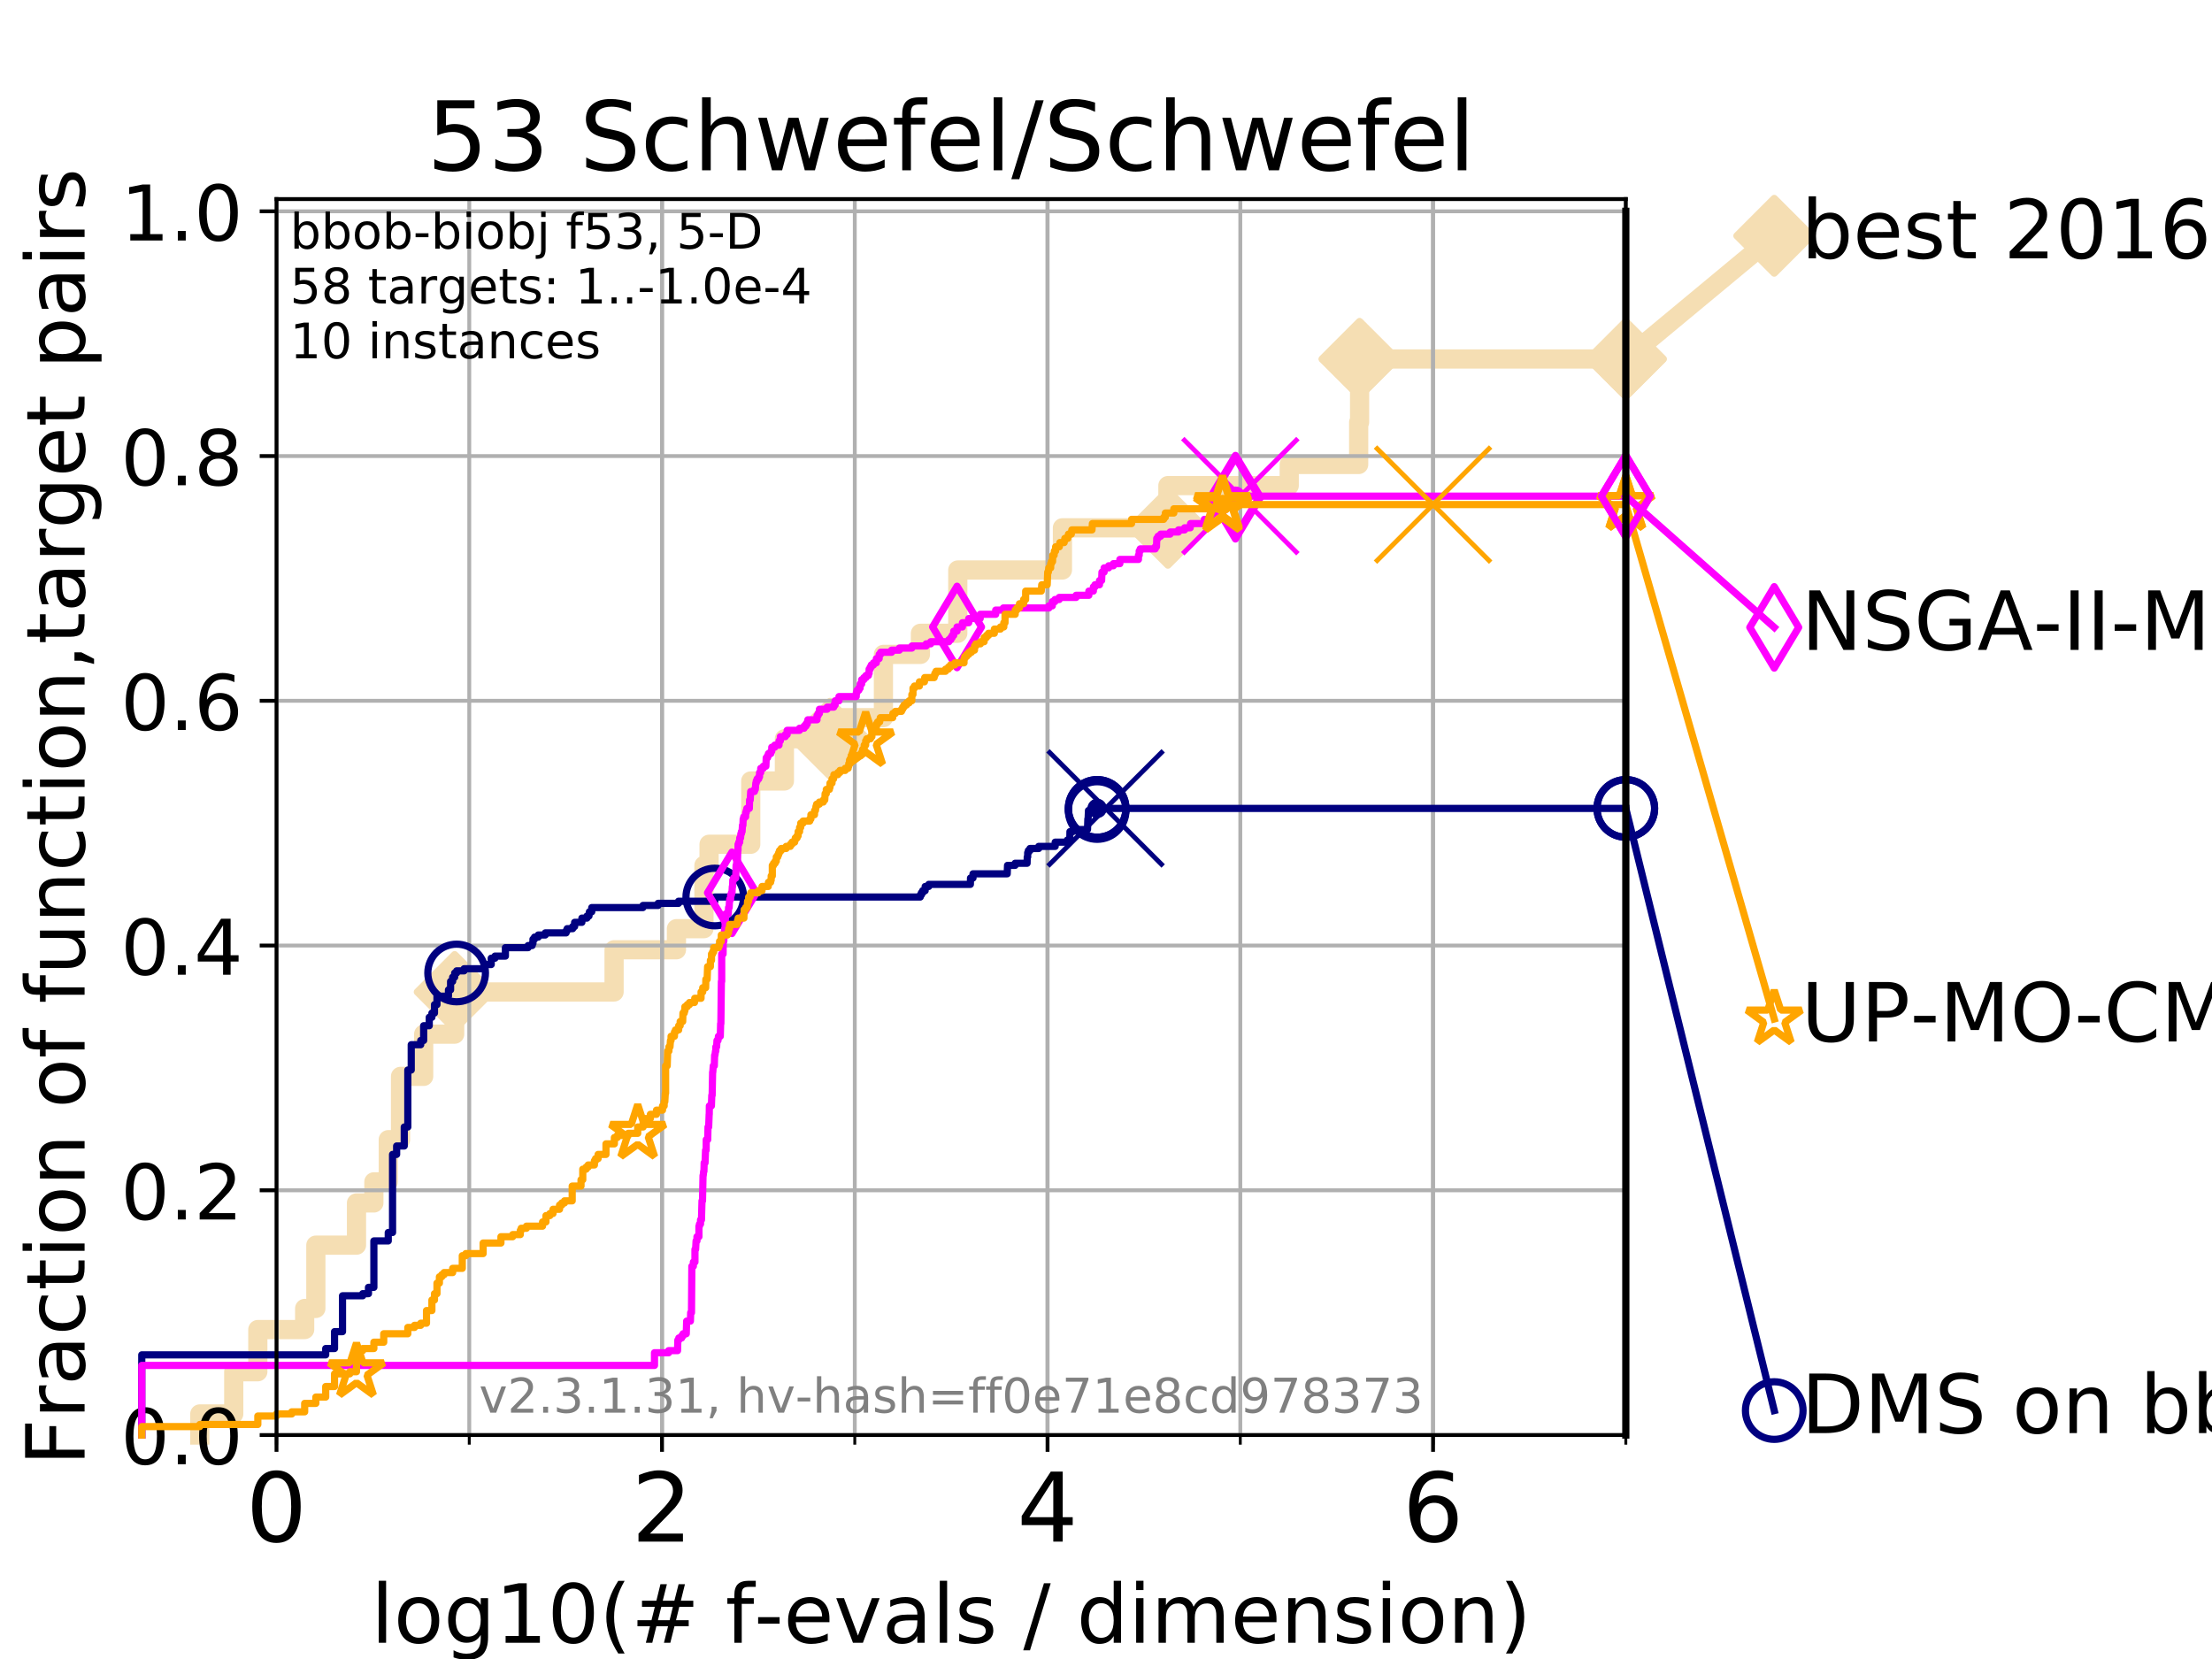 <?xml version="1.0" encoding="utf-8" standalone="no"?>
<!DOCTYPE svg PUBLIC "-//W3C//DTD SVG 1.1//EN"
  "http://www.w3.org/Graphics/SVG/1.1/DTD/svg11.dtd">
<!-- Created with matplotlib (https://matplotlib.org/) -->
<svg height="345.6pt" version="1.1" viewBox="0 0 460.8 345.6" width="460.8pt" xmlns="http://www.w3.org/2000/svg" xmlns:xlink="http://www.w3.org/1999/xlink">
 <defs>
  <style type="text/css">
*{stroke-linecap:butt;stroke-linejoin:round;}
  </style>
 </defs>
 <g id="figure_1">
  <g id="patch_1">
   <path d="M 0 345.6 
L 460.8 345.6 
L 460.8 0 
L 0 0 
z
" style="fill:#ffffff;"/>
  </g>
  <g id="axes_1">
   <g id="patch_2">
    <path d="M 57.6 298.944 
L 338.688 298.944 
L 338.688 41.472 
L 57.6 41.472 
z
" style="fill:#ffffff;"/>
   </g>
   <g id="line2d_1">
    <path d="M 41.621 298.944 
L 41.621 294.549 
L 48.692 294.549 
L 48.692 285.758 
L 53.709 285.758 
L 53.709 276.968 
L 63.468 276.968 
L 63.468 272.573 
L 65.797 272.573 
L 65.797 259.387 
L 74.263 259.387 
L 74.263 250.597 
L 77.885 250.597 
L 77.885 246.201 
L 80.881 246.201 
L 80.881 237.411 
L 83.438 237.411 
L 83.438 224.225 
L 88.256 224.225 
L 88.256 215.435 
L 94.715 215.435 
L 94.715 206.644 
L 127.923 206.644 
L 127.923 197.854 
L 140.915 197.854 
L 140.915 193.459 
L 146.644 193.459 
L 146.644 180.273 
L 147.71 180.273 
L 147.71 175.878 
L 156.394 175.878 
L 156.394 162.692 
L 163.405 162.692 
L 163.405 153.902 
L 172.9 153.902 
L 172.9 149.507 
L 184.033 149.507 
L 184.033 136.321 
L 191.743 136.321 
L 191.743 131.926 
L 199.524 131.926 
L 199.524 118.74 
L 221.323 118.74 
L 221.323 109.95 
L 243.297 109.95 
L 243.297 101.159 
L 268.57 101.159 
L 268.57 96.764 
L 283.035 96.764 
L 283.035 87.973 
L 283.226 87.973 
L 283.226 74.788 
L 338.688 74.788 
" style="fill:none;stroke:#f5deb3;stroke-linecap:square;stroke-width:4;"/>
   </g>
   <g id="line2d_2">
    <defs>
     <path d="M 0 7.778 
L 7.778 0 
L 0 -7.778 
L -7.778 0 
z
" id="ma9b86e9943" style="stroke:#f5deb3;stroke-linejoin:miter;stroke-width:1.5;"/>
    </defs>
    <g>
     <use style="fill:#f5deb3;stroke:#f5deb3;stroke-linejoin:miter;stroke-width:1.5;" x="94.715" xlink:href="#ma9b86e9943" y="206.644"/>
     <use style="fill:#f5deb3;stroke:#f5deb3;stroke-linejoin:miter;stroke-width:1.5;" x="172.9" xlink:href="#ma9b86e9943" y="153.902"/>
     <use style="fill:#f5deb3;stroke:#f5deb3;stroke-linejoin:miter;stroke-width:1.5;" x="243.297" xlink:href="#ma9b86e9943" y="109.95"/>
     <use style="fill:#f5deb3;stroke:#f5deb3;stroke-linejoin:miter;stroke-width:1.5;" x="283.226" xlink:href="#ma9b86e9943" y="74.788"/>
     <use style="fill:#f5deb3;stroke:#f5deb3;stroke-linejoin:miter;stroke-width:1.5;" x="283.226" xlink:href="#ma9b86e9943" y="74.788"/>
     <use style="fill:#f5deb3;stroke:#f5deb3;stroke-linejoin:miter;stroke-width:1.5;" x="338.688" xlink:href="#ma9b86e9943" y="74.788"/>
    </g>
   </g>
   <g id="line2d_3">
    <path style="fill:none;stroke:#f5deb3;stroke-linecap:square;stroke-width:4;"/>
    <g/>
   </g>
   <g id="line2d_4">
    <path d="M 338.688 74.788 
L 369.608 49.12 
" style="fill:none;stroke:#f5deb3;stroke-linecap:square;stroke-width:4;"/>
    <g>
     <use style="fill:#f5deb3;stroke:#f5deb3;stroke-linejoin:miter;stroke-width:1.5;" x="338.688" xlink:href="#ma9b86e9943" y="74.788"/>
     <use style="fill:#f5deb3;stroke:#f5deb3;stroke-linejoin:miter;stroke-width:1.5;" x="369.608" xlink:href="#ma9b86e9943" y="49.12"/>
    </g>
   </g>
   <g id="matplotlib.axis_1">
    <g id="xtick_1">
     <g id="line2d_5">
      <path clip-path="url(#p87ee4d97d8)" d="M 57.6 298.944 
L 57.6 41.472 
" style="fill:none;stroke:#b0b0b0;stroke-linecap:square;stroke-width:0.8;"/>
     </g>
     <g id="line2d_6">
      <defs>
       <path d="M 0 0 
L 0 3.5 
" id="m9e715395e4" style="stroke:#000000;stroke-width:0.8;"/>
      </defs>
      <g>
       <use style="stroke:#000000;stroke-width:0.8;" x="57.6" xlink:href="#m9e715395e4" y="298.944"/>
      </g>
     </g>
     <g id="text_1">
      <!-- 0 -->
      <defs>
       <path d="M 31.781 66.406 
Q 24.172 66.406 20.328 58.906 
Q 16.5 51.422 16.5 36.375 
Q 16.5 21.391 20.328 13.891 
Q 24.172 6.391 31.781 6.391 
Q 39.453 6.391 43.281 13.891 
Q 47.125 21.391 47.125 36.375 
Q 47.125 51.422 43.281 58.906 
Q 39.453 66.406 31.781 66.406 
z
M 31.781 74.219 
Q 44.047 74.219 50.516 64.516 
Q 56.984 54.828 56.984 36.375 
Q 56.984 17.969 50.516 8.266 
Q 44.047 -1.422 31.781 -1.422 
Q 19.531 -1.422 13.062 8.266 
Q 6.594 17.969 6.594 36.375 
Q 6.594 54.828 13.062 64.516 
Q 19.531 74.219 31.781 74.219 
z
" id="DejaVuSans-48"/>
      </defs>
      <g transform="translate(51.237 321.141)scale(0.2 -0.2)">
       <use xlink:href="#DejaVuSans-48"/>
      </g>
     </g>
    </g>
    <g id="xtick_2">
     <g id="line2d_7">
      <path clip-path="url(#p87ee4d97d8)" d="M 137.911 298.944 
L 137.911 41.472 
" style="fill:none;stroke:#b0b0b0;stroke-linecap:square;stroke-width:0.8;"/>
     </g>
     <g id="line2d_8">
      <g>
       <use style="stroke:#000000;stroke-width:0.8;" x="137.911" xlink:href="#m9e715395e4" y="298.944"/>
      </g>
     </g>
     <g id="text_2">
      <!-- 2 -->
      <defs>
       <path d="M 19.188 8.297 
L 53.609 8.297 
L 53.609 0 
L 7.328 0 
L 7.328 8.297 
Q 12.938 14.109 22.625 23.891 
Q 32.328 33.688 34.812 36.531 
Q 39.547 41.844 41.422 45.531 
Q 43.312 49.219 43.312 52.781 
Q 43.312 58.594 39.234 62.25 
Q 35.156 65.922 28.609 65.922 
Q 23.969 65.922 18.812 64.312 
Q 13.672 62.703 7.812 59.422 
L 7.812 69.391 
Q 13.766 71.781 18.938 73 
Q 24.125 74.219 28.422 74.219 
Q 39.75 74.219 46.484 68.547 
Q 53.219 62.891 53.219 53.422 
Q 53.219 48.922 51.531 44.891 
Q 49.859 40.875 45.406 35.406 
Q 44.188 33.984 37.641 27.219 
Q 31.109 20.453 19.188 8.297 
z
" id="DejaVuSans-50"/>
      </defs>
      <g transform="translate(131.548 321.141)scale(0.2 -0.2)">
       <use xlink:href="#DejaVuSans-50"/>
      </g>
     </g>
    </g>
    <g id="xtick_3">
     <g id="line2d_9">
      <path clip-path="url(#p87ee4d97d8)" d="M 218.222 298.944 
L 218.222 41.472 
" style="fill:none;stroke:#b0b0b0;stroke-linecap:square;stroke-width:0.8;"/>
     </g>
     <g id="line2d_10">
      <g>
       <use style="stroke:#000000;stroke-width:0.8;" x="218.222" xlink:href="#m9e715395e4" y="298.944"/>
      </g>
     </g>
     <g id="text_3">
      <!-- 4 -->
      <defs>
       <path d="M 37.797 64.312 
L 12.891 25.391 
L 37.797 25.391 
z
M 35.203 72.906 
L 47.609 72.906 
L 47.609 25.391 
L 58.016 25.391 
L 58.016 17.188 
L 47.609 17.188 
L 47.609 0 
L 37.797 0 
L 37.797 17.188 
L 4.891 17.188 
L 4.891 26.703 
z
" id="DejaVuSans-52"/>
      </defs>
      <g transform="translate(211.859 321.141)scale(0.2 -0.2)">
       <use xlink:href="#DejaVuSans-52"/>
      </g>
     </g>
    </g>
    <g id="xtick_4">
     <g id="line2d_11">
      <path clip-path="url(#p87ee4d97d8)" d="M 298.533 298.944 
L 298.533 41.472 
" style="fill:none;stroke:#b0b0b0;stroke-linecap:square;stroke-width:0.8;"/>
     </g>
     <g id="line2d_12">
      <g>
       <use style="stroke:#000000;stroke-width:0.8;" x="298.533" xlink:href="#m9e715395e4" y="298.944"/>
      </g>
     </g>
     <g id="text_4">
      <!-- 6 -->
      <defs>
       <path d="M 33.016 40.375 
Q 26.375 40.375 22.484 35.828 
Q 18.609 31.297 18.609 23.391 
Q 18.609 15.531 22.484 10.953 
Q 26.375 6.391 33.016 6.391 
Q 39.656 6.391 43.531 10.953 
Q 47.406 15.531 47.406 23.391 
Q 47.406 31.297 43.531 35.828 
Q 39.656 40.375 33.016 40.375 
z
M 52.594 71.297 
L 52.594 62.312 
Q 48.875 64.062 45.094 64.984 
Q 41.312 65.922 37.594 65.922 
Q 27.828 65.922 22.672 59.328 
Q 17.531 52.734 16.797 39.406 
Q 19.672 43.656 24.016 45.922 
Q 28.375 48.188 33.594 48.188 
Q 44.578 48.188 50.953 41.516 
Q 57.328 34.859 57.328 23.391 
Q 57.328 12.156 50.688 5.359 
Q 44.047 -1.422 33.016 -1.422 
Q 20.359 -1.422 13.672 8.266 
Q 6.984 17.969 6.984 36.375 
Q 6.984 53.656 15.188 63.938 
Q 23.391 74.219 37.203 74.219 
Q 40.922 74.219 44.703 73.484 
Q 48.484 72.75 52.594 71.297 
z
" id="DejaVuSans-54"/>
      </defs>
      <g transform="translate(292.17 321.141)scale(0.2 -0.2)">
       <use xlink:href="#DejaVuSans-54"/>
      </g>
     </g>
    </g>
    <g id="xtick_5">
     <g id="line2d_13">
      <path clip-path="url(#p87ee4d97d8)" d="M 57.6 298.944 
L 57.6 41.472 
" style="fill:none;stroke:#b0b0b0;stroke-linecap:square;stroke-width:0.8;"/>
     </g>
     <g id="line2d_14">
      <defs>
       <path d="M 0 0 
L 0 2 
" id="m41246fb8fe" style="stroke:#000000;stroke-width:0.6;"/>
      </defs>
      <g>
       <use style="stroke:#000000;stroke-width:0.6;" x="57.6" xlink:href="#m41246fb8fe" y="298.944"/>
      </g>
     </g>
    </g>
    <g id="xtick_6">
     <g id="line2d_15">
      <path clip-path="url(#p87ee4d97d8)" d="M 97.755 298.944 
L 97.755 41.472 
" style="fill:none;stroke:#b0b0b0;stroke-linecap:square;stroke-width:0.8;"/>
     </g>
     <g id="line2d_16">
      <g>
       <use style="stroke:#000000;stroke-width:0.6;" x="97.755" xlink:href="#m41246fb8fe" y="298.944"/>
      </g>
     </g>
    </g>
    <g id="xtick_7">
     <g id="line2d_17">
      <path clip-path="url(#p87ee4d97d8)" d="M 137.911 298.944 
L 137.911 41.472 
" style="fill:none;stroke:#b0b0b0;stroke-linecap:square;stroke-width:0.8;"/>
     </g>
     <g id="line2d_18">
      <g>
       <use style="stroke:#000000;stroke-width:0.6;" x="137.911" xlink:href="#m41246fb8fe" y="298.944"/>
      </g>
     </g>
    </g>
    <g id="xtick_8">
     <g id="line2d_19">
      <path clip-path="url(#p87ee4d97d8)" d="M 178.066 298.944 
L 178.066 41.472 
" style="fill:none;stroke:#b0b0b0;stroke-linecap:square;stroke-width:0.8;"/>
     </g>
     <g id="line2d_20">
      <g>
       <use style="stroke:#000000;stroke-width:0.6;" x="178.066" xlink:href="#m41246fb8fe" y="298.944"/>
      </g>
     </g>
    </g>
    <g id="xtick_9">
     <g id="line2d_21">
      <path clip-path="url(#p87ee4d97d8)" d="M 218.222 298.944 
L 218.222 41.472 
" style="fill:none;stroke:#b0b0b0;stroke-linecap:square;stroke-width:0.8;"/>
     </g>
     <g id="line2d_22">
      <g>
       <use style="stroke:#000000;stroke-width:0.6;" x="218.222" xlink:href="#m41246fb8fe" y="298.944"/>
      </g>
     </g>
    </g>
    <g id="xtick_10">
     <g id="line2d_23">
      <path clip-path="url(#p87ee4d97d8)" d="M 258.377 298.944 
L 258.377 41.472 
" style="fill:none;stroke:#b0b0b0;stroke-linecap:square;stroke-width:0.8;"/>
     </g>
     <g id="line2d_24">
      <g>
       <use style="stroke:#000000;stroke-width:0.6;" x="258.377" xlink:href="#m41246fb8fe" y="298.944"/>
      </g>
     </g>
    </g>
    <g id="xtick_11">
     <g id="line2d_25">
      <path clip-path="url(#p87ee4d97d8)" d="M 298.533 298.944 
L 298.533 41.472 
" style="fill:none;stroke:#b0b0b0;stroke-linecap:square;stroke-width:0.8;"/>
     </g>
     <g id="line2d_26">
      <g>
       <use style="stroke:#000000;stroke-width:0.6;" x="298.533" xlink:href="#m41246fb8fe" y="298.944"/>
      </g>
     </g>
    </g>
    <g id="xtick_12">
     <g id="line2d_27">
      <path clip-path="url(#p87ee4d97d8)" d="M 338.688 298.944 
L 338.688 41.472 
" style="fill:none;stroke:#b0b0b0;stroke-linecap:square;stroke-width:0.8;"/>
     </g>
     <g id="line2d_28">
      <g>
       <use style="stroke:#000000;stroke-width:0.6;" x="338.688" xlink:href="#m41246fb8fe" y="298.944"/>
      </g>
     </g>
    </g>
    <g id="text_5">
     <!-- log10(# f-evals / dimension) -->
     <defs>
      <path d="M 9.422 75.984 
L 18.406 75.984 
L 18.406 0 
L 9.422 0 
z
" id="DejaVuSans-108"/>
      <path d="M 30.609 48.391 
Q 23.391 48.391 19.188 42.75 
Q 14.984 37.109 14.984 27.297 
Q 14.984 17.484 19.156 11.844 
Q 23.344 6.203 30.609 6.203 
Q 37.797 6.203 41.984 11.859 
Q 46.188 17.531 46.188 27.297 
Q 46.188 37.016 41.984 42.703 
Q 37.797 48.391 30.609 48.391 
z
M 30.609 56 
Q 42.328 56 49.016 48.375 
Q 55.719 40.766 55.719 27.297 
Q 55.719 13.875 49.016 6.219 
Q 42.328 -1.422 30.609 -1.422 
Q 18.844 -1.422 12.172 6.219 
Q 5.516 13.875 5.516 27.297 
Q 5.516 40.766 12.172 48.375 
Q 18.844 56 30.609 56 
z
" id="DejaVuSans-111"/>
      <path d="M 45.406 27.984 
Q 45.406 37.75 41.375 43.109 
Q 37.359 48.484 30.078 48.484 
Q 22.859 48.484 18.828 43.109 
Q 14.797 37.75 14.797 27.984 
Q 14.797 18.266 18.828 12.891 
Q 22.859 7.516 30.078 7.516 
Q 37.359 7.516 41.375 12.891 
Q 45.406 18.266 45.406 27.984 
z
M 54.391 6.781 
Q 54.391 -7.172 48.188 -13.984 
Q 42 -20.797 29.203 -20.797 
Q 24.469 -20.797 20.266 -20.094 
Q 16.062 -19.391 12.109 -17.922 
L 12.109 -9.188 
Q 16.062 -11.328 19.922 -12.344 
Q 23.781 -13.375 27.781 -13.375 
Q 36.625 -13.375 41.016 -8.766 
Q 45.406 -4.156 45.406 5.172 
L 45.406 9.625 
Q 42.625 4.781 38.281 2.391 
Q 33.938 0 27.875 0 
Q 17.828 0 11.672 7.656 
Q 5.516 15.328 5.516 27.984 
Q 5.516 40.672 11.672 48.328 
Q 17.828 56 27.875 56 
Q 33.938 56 38.281 53.609 
Q 42.625 51.219 45.406 46.391 
L 45.406 54.688 
L 54.391 54.688 
z
" id="DejaVuSans-103"/>
      <path d="M 12.406 8.297 
L 28.516 8.297 
L 28.516 63.922 
L 10.984 60.406 
L 10.984 69.391 
L 28.422 72.906 
L 38.281 72.906 
L 38.281 8.297 
L 54.391 8.297 
L 54.391 0 
L 12.406 0 
z
" id="DejaVuSans-49"/>
      <path d="M 31 75.875 
Q 24.469 64.656 21.281 53.656 
Q 18.109 42.672 18.109 31.391 
Q 18.109 20.125 21.312 9.062 
Q 24.516 -2 31 -13.188 
L 23.188 -13.188 
Q 15.875 -1.703 12.234 9.375 
Q 8.594 20.453 8.594 31.391 
Q 8.594 42.281 12.203 53.312 
Q 15.828 64.359 23.188 75.875 
z
" id="DejaVuSans-40"/>
      <path d="M 51.125 44 
L 36.922 44 
L 32.812 27.688 
L 47.125 27.688 
z
M 43.797 71.781 
L 38.719 51.516 
L 52.984 51.516 
L 58.109 71.781 
L 65.922 71.781 
L 60.891 51.516 
L 76.125 51.516 
L 76.125 44 
L 58.984 44 
L 54.984 27.688 
L 70.516 27.688 
L 70.516 20.219 
L 53.078 20.219 
L 48 0 
L 40.188 0 
L 45.219 20.219 
L 30.906 20.219 
L 25.875 0 
L 18.016 0 
L 23.094 20.219 
L 7.719 20.219 
L 7.719 27.688 
L 24.906 27.688 
L 29 44 
L 13.281 44 
L 13.281 51.516 
L 30.906 51.516 
L 35.891 71.781 
z
" id="DejaVuSans-35"/>
      <path id="DejaVuSans-32"/>
      <path d="M 37.109 75.984 
L 37.109 68.5 
L 28.516 68.5 
Q 23.688 68.5 21.797 66.547 
Q 19.922 64.594 19.922 59.516 
L 19.922 54.688 
L 34.719 54.688 
L 34.719 47.703 
L 19.922 47.703 
L 19.922 0 
L 10.891 0 
L 10.891 47.703 
L 2.297 47.703 
L 2.297 54.688 
L 10.891 54.688 
L 10.891 58.5 
Q 10.891 67.625 15.141 71.797 
Q 19.391 75.984 28.609 75.984 
z
" id="DejaVuSans-102"/>
      <path d="M 4.891 31.391 
L 31.203 31.391 
L 31.203 23.391 
L 4.891 23.391 
z
" id="DejaVuSans-45"/>
      <path d="M 56.203 29.594 
L 56.203 25.203 
L 14.891 25.203 
Q 15.484 15.922 20.484 11.062 
Q 25.484 6.203 34.422 6.203 
Q 39.594 6.203 44.453 7.469 
Q 49.312 8.734 54.109 11.281 
L 54.109 2.781 
Q 49.266 0.734 44.188 -0.344 
Q 39.109 -1.422 33.891 -1.422 
Q 20.797 -1.422 13.156 6.188 
Q 5.516 13.812 5.516 26.812 
Q 5.516 40.234 12.766 48.109 
Q 20.016 56 32.328 56 
Q 43.359 56 49.781 48.891 
Q 56.203 41.797 56.203 29.594 
z
M 47.219 32.234 
Q 47.125 39.594 43.094 43.984 
Q 39.062 48.391 32.422 48.391 
Q 24.906 48.391 20.391 44.141 
Q 15.875 39.891 15.188 32.172 
z
" id="DejaVuSans-101"/>
      <path d="M 2.984 54.688 
L 12.5 54.688 
L 29.594 8.797 
L 46.688 54.688 
L 56.203 54.688 
L 35.688 0 
L 23.484 0 
z
" id="DejaVuSans-118"/>
      <path d="M 34.281 27.484 
Q 23.391 27.484 19.188 25 
Q 14.984 22.516 14.984 16.5 
Q 14.984 11.719 18.141 8.906 
Q 21.297 6.109 26.703 6.109 
Q 34.188 6.109 38.703 11.406 
Q 43.219 16.703 43.219 25.484 
L 43.219 27.484 
z
M 52.203 31.203 
L 52.203 0 
L 43.219 0 
L 43.219 8.297 
Q 40.141 3.328 35.547 0.953 
Q 30.953 -1.422 24.312 -1.422 
Q 15.922 -1.422 10.953 3.297 
Q 6 8.016 6 15.922 
Q 6 25.141 12.172 29.828 
Q 18.359 34.516 30.609 34.516 
L 43.219 34.516 
L 43.219 35.406 
Q 43.219 41.609 39.141 45 
Q 35.062 48.391 27.688 48.391 
Q 23 48.391 18.547 47.266 
Q 14.109 46.141 10.016 43.891 
L 10.016 52.203 
Q 14.938 54.109 19.578 55.047 
Q 24.219 56 28.609 56 
Q 40.484 56 46.344 49.844 
Q 52.203 43.703 52.203 31.203 
z
" id="DejaVuSans-97"/>
      <path d="M 44.281 53.078 
L 44.281 44.578 
Q 40.484 46.531 36.375 47.5 
Q 32.281 48.484 27.875 48.484 
Q 21.188 48.484 17.844 46.438 
Q 14.5 44.391 14.5 40.281 
Q 14.5 37.156 16.891 35.375 
Q 19.281 33.594 26.516 31.984 
L 29.594 31.297 
Q 39.156 29.25 43.188 25.516 
Q 47.219 21.781 47.219 15.094 
Q 47.219 7.469 41.188 3.016 
Q 35.156 -1.422 24.609 -1.422 
Q 20.219 -1.422 15.453 -0.562 
Q 10.688 0.297 5.422 2 
L 5.422 11.281 
Q 10.406 8.688 15.234 7.391 
Q 20.062 6.109 24.812 6.109 
Q 31.156 6.109 34.562 8.281 
Q 37.984 10.453 37.984 14.406 
Q 37.984 18.062 35.516 20.016 
Q 33.062 21.969 24.703 23.781 
L 21.578 24.516 
Q 13.234 26.266 9.516 29.906 
Q 5.812 33.547 5.812 39.891 
Q 5.812 47.609 11.281 51.797 
Q 16.75 56 26.812 56 
Q 31.781 56 36.172 55.266 
Q 40.578 54.547 44.281 53.078 
z
" id="DejaVuSans-115"/>
      <path d="M 25.391 72.906 
L 33.688 72.906 
L 8.297 -9.281 
L 0 -9.281 
z
" id="DejaVuSans-47"/>
      <path d="M 45.406 46.391 
L 45.406 75.984 
L 54.391 75.984 
L 54.391 0 
L 45.406 0 
L 45.406 8.203 
Q 42.578 3.328 38.25 0.953 
Q 33.938 -1.422 27.875 -1.422 
Q 17.969 -1.422 11.734 6.484 
Q 5.516 14.406 5.516 27.297 
Q 5.516 40.188 11.734 48.094 
Q 17.969 56 27.875 56 
Q 33.938 56 38.25 53.625 
Q 42.578 51.266 45.406 46.391 
z
M 14.797 27.297 
Q 14.797 17.391 18.875 11.75 
Q 22.953 6.109 30.078 6.109 
Q 37.203 6.109 41.297 11.75 
Q 45.406 17.391 45.406 27.297 
Q 45.406 37.203 41.297 42.844 
Q 37.203 48.484 30.078 48.484 
Q 22.953 48.484 18.875 42.844 
Q 14.797 37.203 14.797 27.297 
z
" id="DejaVuSans-100"/>
      <path d="M 9.422 54.688 
L 18.406 54.688 
L 18.406 0 
L 9.422 0 
z
M 9.422 75.984 
L 18.406 75.984 
L 18.406 64.594 
L 9.422 64.594 
z
" id="DejaVuSans-105"/>
      <path d="M 52 44.188 
Q 55.375 50.25 60.062 53.125 
Q 64.75 56 71.094 56 
Q 79.641 56 84.281 50.016 
Q 88.922 44.047 88.922 33.016 
L 88.922 0 
L 79.891 0 
L 79.891 32.719 
Q 79.891 40.578 77.094 44.375 
Q 74.312 48.188 68.609 48.188 
Q 61.625 48.188 57.562 43.547 
Q 53.516 38.922 53.516 30.906 
L 53.516 0 
L 44.484 0 
L 44.484 32.719 
Q 44.484 40.625 41.703 44.406 
Q 38.922 48.188 33.109 48.188 
Q 26.219 48.188 22.156 43.531 
Q 18.109 38.875 18.109 30.906 
L 18.109 0 
L 9.078 0 
L 9.078 54.688 
L 18.109 54.688 
L 18.109 46.188 
Q 21.188 51.219 25.484 53.609 
Q 29.781 56 35.688 56 
Q 41.656 56 45.828 52.969 
Q 50 49.953 52 44.188 
z
" id="DejaVuSans-109"/>
      <path d="M 54.891 33.016 
L 54.891 0 
L 45.906 0 
L 45.906 32.719 
Q 45.906 40.484 42.875 44.328 
Q 39.844 48.188 33.797 48.188 
Q 26.516 48.188 22.312 43.547 
Q 18.109 38.922 18.109 30.906 
L 18.109 0 
L 9.078 0 
L 9.078 54.688 
L 18.109 54.688 
L 18.109 46.188 
Q 21.344 51.125 25.703 53.562 
Q 30.078 56 35.797 56 
Q 45.219 56 50.047 50.172 
Q 54.891 44.344 54.891 33.016 
z
" id="DejaVuSans-110"/>
      <path d="M 8.016 75.875 
L 15.828 75.875 
Q 23.141 64.359 26.781 53.312 
Q 30.422 42.281 30.422 31.391 
Q 30.422 20.453 26.781 9.375 
Q 23.141 -1.703 15.828 -13.188 
L 8.016 -13.188 
Q 14.5 -2 17.703 9.062 
Q 20.906 20.125 20.906 31.391 
Q 20.906 42.672 17.703 53.656 
Q 14.5 64.656 8.016 75.875 
z
" id="DejaVuSans-41"/>
     </defs>
     <g transform="translate(77.303 342.218)scale(0.17 -0.17)">
      <use xlink:href="#DejaVuSans-108"/>
      <use x="27.783" xlink:href="#DejaVuSans-111"/>
      <use x="88.965" xlink:href="#DejaVuSans-103"/>
      <use x="152.441" xlink:href="#DejaVuSans-49"/>
      <use x="216.064" xlink:href="#DejaVuSans-48"/>
      <use x="279.688" xlink:href="#DejaVuSans-40"/>
      <use x="318.701" xlink:href="#DejaVuSans-35"/>
      <use x="402.49" xlink:href="#DejaVuSans-32"/>
      <use x="434.277" xlink:href="#DejaVuSans-102"/>
      <use x="469.404" xlink:href="#DejaVuSans-45"/>
      <use x="505.488" xlink:href="#DejaVuSans-101"/>
      <use x="567.012" xlink:href="#DejaVuSans-118"/>
      <use x="626.191" xlink:href="#DejaVuSans-97"/>
      <use x="687.471" xlink:href="#DejaVuSans-108"/>
      <use x="715.254" xlink:href="#DejaVuSans-115"/>
      <use x="767.354" xlink:href="#DejaVuSans-32"/>
      <use x="799.141" xlink:href="#DejaVuSans-47"/>
      <use x="832.832" xlink:href="#DejaVuSans-32"/>
      <use x="864.619" xlink:href="#DejaVuSans-100"/>
      <use x="928.096" xlink:href="#DejaVuSans-105"/>
      <use x="955.879" xlink:href="#DejaVuSans-109"/>
      <use x="1053.291" xlink:href="#DejaVuSans-101"/>
      <use x="1114.814" xlink:href="#DejaVuSans-110"/>
      <use x="1178.193" xlink:href="#DejaVuSans-115"/>
      <use x="1230.293" xlink:href="#DejaVuSans-105"/>
      <use x="1258.076" xlink:href="#DejaVuSans-111"/>
      <use x="1319.258" xlink:href="#DejaVuSans-110"/>
      <use x="1382.637" xlink:href="#DejaVuSans-41"/>
     </g>
    </g>
   </g>
   <g id="matplotlib.axis_2">
    <g id="ytick_1">
     <g id="line2d_29">
      <path clip-path="url(#p87ee4d97d8)" d="M 57.6 298.944 
L 338.688 298.944 
" style="fill:none;stroke:#b0b0b0;stroke-linecap:square;stroke-width:0.8;"/>
     </g>
     <g id="line2d_30">
      <defs>
       <path d="M 0 0 
L -3.5 0 
" id="md98bec3e23" style="stroke:#000000;stroke-width:0.8;"/>
      </defs>
      <g>
       <use style="stroke:#000000;stroke-width:0.8;" x="57.6" xlink:href="#md98bec3e23" y="298.944"/>
      </g>
     </g>
     <g id="text_6">
      <!-- 0.0 -->
      <defs>
       <path d="M 10.688 12.406 
L 21 12.406 
L 21 0 
L 10.688 0 
z
" id="DejaVuSans-46"/>
      </defs>
      <g transform="translate(25.155 305.023)scale(0.16 -0.16)">
       <use xlink:href="#DejaVuSans-48"/>
       <use x="63.623" xlink:href="#DejaVuSans-46"/>
       <use x="95.41" xlink:href="#DejaVuSans-48"/>
      </g>
     </g>
    </g>
    <g id="ytick_2">
     <g id="line2d_31">
      <path clip-path="url(#p87ee4d97d8)" d="M 57.6 247.959 
L 338.688 247.959 
" style="fill:none;stroke:#b0b0b0;stroke-linecap:square;stroke-width:0.8;"/>
     </g>
     <g id="line2d_32">
      <g>
       <use style="stroke:#000000;stroke-width:0.8;" x="57.6" xlink:href="#md98bec3e23" y="247.959"/>
      </g>
     </g>
     <g id="text_7">
      <!-- 0.2 -->
      <g transform="translate(25.155 254.038)scale(0.16 -0.16)">
       <use xlink:href="#DejaVuSans-48"/>
       <use x="63.623" xlink:href="#DejaVuSans-46"/>
       <use x="95.41" xlink:href="#DejaVuSans-50"/>
      </g>
     </g>
    </g>
    <g id="ytick_3">
     <g id="line2d_33">
      <path clip-path="url(#p87ee4d97d8)" d="M 57.6 196.975 
L 338.688 196.975 
" style="fill:none;stroke:#b0b0b0;stroke-linecap:square;stroke-width:0.8;"/>
     </g>
     <g id="line2d_34">
      <g>
       <use style="stroke:#000000;stroke-width:0.8;" x="57.6" xlink:href="#md98bec3e23" y="196.975"/>
      </g>
     </g>
     <g id="text_8">
      <!-- 0.4 -->
      <g transform="translate(25.155 203.054)scale(0.16 -0.16)">
       <use xlink:href="#DejaVuSans-48"/>
       <use x="63.623" xlink:href="#DejaVuSans-46"/>
       <use x="95.41" xlink:href="#DejaVuSans-52"/>
      </g>
     </g>
    </g>
    <g id="ytick_4">
     <g id="line2d_35">
      <path clip-path="url(#p87ee4d97d8)" d="M 57.6 145.99 
L 338.688 145.99 
" style="fill:none;stroke:#b0b0b0;stroke-linecap:square;stroke-width:0.8;"/>
     </g>
     <g id="line2d_36">
      <g>
       <use style="stroke:#000000;stroke-width:0.8;" x="57.6" xlink:href="#md98bec3e23" y="145.99"/>
      </g>
     </g>
     <g id="text_9">
      <!-- 0.6 -->
      <g transform="translate(25.155 152.069)scale(0.16 -0.16)">
       <use xlink:href="#DejaVuSans-48"/>
       <use x="63.623" xlink:href="#DejaVuSans-46"/>
       <use x="95.41" xlink:href="#DejaVuSans-54"/>
      </g>
     </g>
    </g>
    <g id="ytick_5">
     <g id="line2d_37">
      <path clip-path="url(#p87ee4d97d8)" d="M 57.6 95.006 
L 338.688 95.006 
" style="fill:none;stroke:#b0b0b0;stroke-linecap:square;stroke-width:0.8;"/>
     </g>
     <g id="line2d_38">
      <g>
       <use style="stroke:#000000;stroke-width:0.8;" x="57.6" xlink:href="#md98bec3e23" y="95.006"/>
      </g>
     </g>
     <g id="text_10">
      <!-- 0.8 -->
      <defs>
       <path d="M 31.781 34.625 
Q 24.75 34.625 20.719 30.859 
Q 16.703 27.094 16.703 20.516 
Q 16.703 13.922 20.719 10.156 
Q 24.75 6.391 31.781 6.391 
Q 38.812 6.391 42.859 10.172 
Q 46.922 13.969 46.922 20.516 
Q 46.922 27.094 42.891 30.859 
Q 38.875 34.625 31.781 34.625 
z
M 21.922 38.812 
Q 15.578 40.375 12.031 44.719 
Q 8.5 49.078 8.5 55.328 
Q 8.5 64.062 14.719 69.141 
Q 20.953 74.219 31.781 74.219 
Q 42.672 74.219 48.875 69.141 
Q 55.078 64.062 55.078 55.328 
Q 55.078 49.078 51.531 44.719 
Q 48 40.375 41.703 38.812 
Q 48.828 37.156 52.797 32.312 
Q 56.781 27.484 56.781 20.516 
Q 56.781 9.906 50.312 4.234 
Q 43.844 -1.422 31.781 -1.422 
Q 19.734 -1.422 13.25 4.234 
Q 6.781 9.906 6.781 20.516 
Q 6.781 27.484 10.781 32.312 
Q 14.797 37.156 21.922 38.812 
z
M 18.312 54.391 
Q 18.312 48.734 21.844 45.562 
Q 25.391 42.391 31.781 42.391 
Q 38.141 42.391 41.719 45.562 
Q 45.312 48.734 45.312 54.391 
Q 45.312 60.062 41.719 63.234 
Q 38.141 66.406 31.781 66.406 
Q 25.391 66.406 21.844 63.234 
Q 18.312 60.062 18.312 54.391 
z
" id="DejaVuSans-56"/>
      </defs>
      <g transform="translate(25.155 101.085)scale(0.16 -0.16)">
       <use xlink:href="#DejaVuSans-48"/>
       <use x="63.623" xlink:href="#DejaVuSans-46"/>
       <use x="95.41" xlink:href="#DejaVuSans-56"/>
      </g>
     </g>
    </g>
    <g id="ytick_6">
     <g id="line2d_39">
      <path clip-path="url(#p87ee4d97d8)" d="M 57.6 44.021 
L 338.688 44.021 
" style="fill:none;stroke:#b0b0b0;stroke-linecap:square;stroke-width:0.8;"/>
     </g>
     <g id="line2d_40">
      <g>
       <use style="stroke:#000000;stroke-width:0.8;" x="57.6" xlink:href="#md98bec3e23" y="44.021"/>
      </g>
     </g>
     <g id="text_11">
      <!-- 1.0 -->
      <g transform="translate(25.155 50.1)scale(0.16 -0.16)">
       <use xlink:href="#DejaVuSans-49"/>
       <use x="63.623" xlink:href="#DejaVuSans-46"/>
       <use x="95.41" xlink:href="#DejaVuSans-48"/>
      </g>
     </g>
    </g>
    <g id="text_12">
     <!-- Fraction of function,target pairs -->
     <defs>
      <path d="M 9.812 72.906 
L 51.703 72.906 
L 51.703 64.594 
L 19.672 64.594 
L 19.672 43.109 
L 48.578 43.109 
L 48.578 34.812 
L 19.672 34.812 
L 19.672 0 
L 9.812 0 
z
" id="DejaVuSans-70"/>
      <path d="M 41.109 46.297 
Q 39.594 47.172 37.812 47.578 
Q 36.031 48 33.891 48 
Q 26.266 48 22.188 43.047 
Q 18.109 38.094 18.109 28.812 
L 18.109 0 
L 9.078 0 
L 9.078 54.688 
L 18.109 54.688 
L 18.109 46.188 
Q 20.953 51.172 25.484 53.578 
Q 30.031 56 36.531 56 
Q 37.453 56 38.578 55.875 
Q 39.703 55.766 41.062 55.516 
z
" id="DejaVuSans-114"/>
      <path d="M 48.781 52.594 
L 48.781 44.188 
Q 44.969 46.297 41.141 47.344 
Q 37.312 48.391 33.406 48.391 
Q 24.656 48.391 19.812 42.844 
Q 14.984 37.312 14.984 27.297 
Q 14.984 17.281 19.812 11.734 
Q 24.656 6.203 33.406 6.203 
Q 37.312 6.203 41.141 7.25 
Q 44.969 8.297 48.781 10.406 
L 48.781 2.094 
Q 45.016 0.344 40.984 -0.531 
Q 36.969 -1.422 32.422 -1.422 
Q 20.062 -1.422 12.781 6.344 
Q 5.516 14.109 5.516 27.297 
Q 5.516 40.672 12.859 48.328 
Q 20.219 56 33.016 56 
Q 37.156 56 41.109 55.141 
Q 45.062 54.297 48.781 52.594 
z
" id="DejaVuSans-99"/>
      <path d="M 18.312 70.219 
L 18.312 54.688 
L 36.812 54.688 
L 36.812 47.703 
L 18.312 47.703 
L 18.312 18.016 
Q 18.312 11.328 20.141 9.422 
Q 21.969 7.516 27.594 7.516 
L 36.812 7.516 
L 36.812 0 
L 27.594 0 
Q 17.188 0 13.234 3.875 
Q 9.281 7.766 9.281 18.016 
L 9.281 47.703 
L 2.688 47.703 
L 2.688 54.688 
L 9.281 54.688 
L 9.281 70.219 
z
" id="DejaVuSans-116"/>
      <path d="M 8.5 21.578 
L 8.5 54.688 
L 17.484 54.688 
L 17.484 21.922 
Q 17.484 14.156 20.5 10.266 
Q 23.531 6.391 29.594 6.391 
Q 36.859 6.391 41.078 11.031 
Q 45.312 15.672 45.312 23.688 
L 45.312 54.688 
L 54.297 54.688 
L 54.297 0 
L 45.312 0 
L 45.312 8.406 
Q 42.047 3.422 37.719 1 
Q 33.406 -1.422 27.688 -1.422 
Q 18.266 -1.422 13.375 4.438 
Q 8.5 10.297 8.5 21.578 
z
M 31.109 56 
z
" id="DejaVuSans-117"/>
      <path d="M 11.719 12.406 
L 22.016 12.406 
L 22.016 4 
L 14.016 -11.625 
L 7.719 -11.625 
L 11.719 4 
z
" id="DejaVuSans-44"/>
      <path d="M 18.109 8.203 
L 18.109 -20.797 
L 9.078 -20.797 
L 9.078 54.688 
L 18.109 54.688 
L 18.109 46.391 
Q 20.953 51.266 25.266 53.625 
Q 29.594 56 35.594 56 
Q 45.562 56 51.781 48.094 
Q 58.016 40.188 58.016 27.297 
Q 58.016 14.406 51.781 6.484 
Q 45.562 -1.422 35.594 -1.422 
Q 29.594 -1.422 25.266 0.953 
Q 20.953 3.328 18.109 8.203 
z
M 48.688 27.297 
Q 48.688 37.203 44.609 42.844 
Q 40.531 48.484 33.406 48.484 
Q 26.266 48.484 22.188 42.844 
Q 18.109 37.203 18.109 27.297 
Q 18.109 17.391 22.188 11.75 
Q 26.266 6.109 33.406 6.109 
Q 40.531 6.109 44.609 11.75 
Q 48.688 17.391 48.688 27.297 
z
" id="DejaVuSans-112"/>
     </defs>
     <g transform="translate(17.62 305.347)rotate(-90)scale(0.17 -0.17)">
      <use xlink:href="#DejaVuSans-70"/>
      <use x="57.41" xlink:href="#DejaVuSans-114"/>
      <use x="98.523" xlink:href="#DejaVuSans-97"/>
      <use x="159.803" xlink:href="#DejaVuSans-99"/>
      <use x="214.783" xlink:href="#DejaVuSans-116"/>
      <use x="253.992" xlink:href="#DejaVuSans-105"/>
      <use x="281.775" xlink:href="#DejaVuSans-111"/>
      <use x="342.957" xlink:href="#DejaVuSans-110"/>
      <use x="406.336" xlink:href="#DejaVuSans-32"/>
      <use x="438.123" xlink:href="#DejaVuSans-111"/>
      <use x="499.305" xlink:href="#DejaVuSans-102"/>
      <use x="534.51" xlink:href="#DejaVuSans-32"/>
      <use x="566.297" xlink:href="#DejaVuSans-102"/>
      <use x="601.502" xlink:href="#DejaVuSans-117"/>
      <use x="664.881" xlink:href="#DejaVuSans-110"/>
      <use x="728.26" xlink:href="#DejaVuSans-99"/>
      <use x="783.24" xlink:href="#DejaVuSans-116"/>
      <use x="822.449" xlink:href="#DejaVuSans-105"/>
      <use x="850.232" xlink:href="#DejaVuSans-111"/>
      <use x="911.414" xlink:href="#DejaVuSans-110"/>
      <use x="974.793" xlink:href="#DejaVuSans-44"/>
      <use x="1006.58" xlink:href="#DejaVuSans-116"/>
      <use x="1045.789" xlink:href="#DejaVuSans-97"/>
      <use x="1107.068" xlink:href="#DejaVuSans-114"/>
      <use x="1148.166" xlink:href="#DejaVuSans-103"/>
      <use x="1211.643" xlink:href="#DejaVuSans-101"/>
      <use x="1273.166" xlink:href="#DejaVuSans-116"/>
      <use x="1312.375" xlink:href="#DejaVuSans-32"/>
      <use x="1344.162" xlink:href="#DejaVuSans-112"/>
      <use x="1407.639" xlink:href="#DejaVuSans-97"/>
      <use x="1468.918" xlink:href="#DejaVuSans-105"/>
      <use x="1496.701" xlink:href="#DejaVuSans-114"/>
      <use x="1537.814" xlink:href="#DejaVuSans-115"/>
     </g>
    </g>
   </g>
   <g id="line2d_41">
    <defs>
     <path d="M 0 1.5 
C 0.398 1.5 0.779 1.342 1.061 1.061 
C 1.342 0.779 1.5 0.398 1.5 0 
C 1.5 -0.398 1.342 -0.779 1.061 -1.061 
C 0.779 -1.342 0.398 -1.5 0 -1.5 
C -0.398 -1.5 -0.779 -1.342 -1.061 -1.061 
C -1.342 -0.779 -1.5 -0.398 -1.5 0 
C -1.5 0.398 -1.342 0.779 -1.061 1.061 
C -0.779 1.342 -0.398 1.5 0 1.5 
z
" id="m660d0fc8cf" style="stroke:#f5deb3;"/>
    </defs>
    <g>
     <use style="fill:#f5deb3;stroke:#f5deb3;" x="283.226" xlink:href="#m660d0fc8cf" y="74.788"/>
     <use style="fill:#f5deb3;stroke:#f5deb3;" x="283.226" xlink:href="#m660d0fc8cf" y="74.788"/>
    </g>
   </g>
   <g id="line2d_42">
    <defs>
     <path d="M 0 1.5 
C 0.398 1.5 0.779 1.342 1.061 1.061 
C 1.342 0.779 1.5 0.398 1.5 0 
C 1.5 -0.398 1.342 -0.779 1.061 -1.061 
C 0.779 -1.342 0.398 -1.5 0 -1.5 
C -0.398 -1.5 -0.779 -1.342 -1.061 -1.061 
C -1.342 -0.779 -1.5 -0.398 -1.5 0 
C -1.5 0.398 -1.342 0.779 -1.061 1.061 
C -0.779 1.342 -0.398 1.5 0 1.5 
z
" id="md6a617ee93" style="stroke:#000080;"/>
    </defs>
    <g>
     <use style="fill:#000080;stroke:#000080;" x="228.558" xlink:href="#md6a617ee93" y="168.406"/>
     <use style="fill:#000080;stroke:#000080;" x="228.558" xlink:href="#md6a617ee93" y="168.406"/>
    </g>
   </g>
   <g id="line2d_43">
    <path d="M 29.533 298.944 
L 29.533 282.242 
L 67.851 282.242 
L 67.851 280.924 
L 69.688 280.924 
L 69.688 277.407 
L 71.35 277.407 
L 71.35 269.936 
L 75.556 269.936 
L 75.556 269.496 
L 76.759 269.496 
L 76.759 268.177 
L 77.885 268.177 
L 77.885 258.508 
L 80.881 258.508 
L 80.881 256.75 
L 81.776 256.75 
L 81.776 240.488 
L 82.627 240.488 
L 82.627 238.729 
L 84.213 238.729 
L 84.213 234.774 
L 84.956 234.774 
L 84.956 222.907 
L 85.667 222.907 
L 85.667 217.632 
L 87.644 217.632 
L 87.644 216.753 
L 88.256 216.753 
L 88.256 213.677 
L 89.419 213.677 
L 89.419 211.919 
L 89.973 211.919 
L 89.973 211.04 
L 90.509 211.04 
L 90.509 209.282 
L 91.03 209.282 
L 91.03 207.523 
L 93.422 207.523 
L 93.422 206.205 
L 93.864 206.205 
L 93.864 204.447 
L 94.295 204.447 
L 94.295 203.568 
L 94.715 203.568 
L 94.715 202.689 
L 95.125 202.689 
L 95.125 202.249 
L 96.676 202.249 
L 96.676 201.81 
L 100.935 201.81 
L 100.935 200.931 
L 102.331 200.931 
L 102.331 199.612 
L 103.118 199.612 
L 103.118 199.173 
L 105.285 199.173 
L 105.285 197.414 
L 110.017 197.414 
L 110.017 196.975 
L 110.86 196.975 
L 110.86 196.535 
L 111.023 196.535 
L 111.023 195.656 
L 111.346 195.656 
L 111.346 195.217 
L 112.128 195.217 
L 112.128 194.777 
L 113.595 194.777 
L 113.595 194.338 
L 117.931 194.338 
L 117.931 193.898 
L 118.149 193.898 
L 118.149 193.459 
L 119.301 193.459 
L 119.301 193.019 
L 119.702 193.019 
L 119.702 192.14 
L 121.219 192.14 
L 121.219 191.261 
L 122.277 191.261 
L 122.277 190.822 
L 122.699 190.822 
L 122.782 189.943 
L 123.274 189.943 
L 123.274 189.063 
L 133.932 189.063 
L 133.932 188.624 
L 137.09 188.624 
L 137.09 188.184 
L 141.35 188.184 
L 141.35 187.745 
L 148.901 187.745 
L 148.901 186.866 
L 191.711 186.866 
L 191.711 186.426 
L 191.938 186.426 
L 191.938 185.987 
L 192.21 185.987 
L 192.21 185.547 
L 192.726 185.547 
L 192.726 184.668 
L 193.48 184.668 
L 193.48 184.229 
L 202.148 184.229 
L 202.173 182.91 
L 202.695 182.91 
L 202.695 182.031 
L 209.82 182.031 
L 209.887 180.273 
L 211.467 180.273 
L 211.467 179.834 
L 213.962 179.834 
L 213.991 178.515 
L 214.085 178.515 
L 214.085 177.636 
L 214.219 177.636 
L 214.219 177.196 
L 214.561 177.196 
L 214.561 176.757 
L 216.386 176.757 
L 216.386 176.317 
L 219.815 176.317 
L 219.815 175.438 
L 222.343 175.438 
L 222.343 174.999 
L 222.855 174.999 
L 222.888 173.241 
L 223.508 173.241 
L 223.508 172.801 
L 226.55 172.801 
L 226.62 170.604 
L 226.675 170.604 
L 226.749 168.845 
L 228.558 168.845 
L 228.558 168.406 
L 338.688 168.406 
L 338.688 168.406 
" style="fill:none;stroke:#000080;stroke-linecap:square;stroke-width:1.5;"/>
   </g>
   <g id="line2d_44">
    <defs>
     <path d="M 0 6 
C 1.591 6 3.117 5.368 4.243 4.243 
C 5.368 3.117 6 1.591 6 0 
C 6 -1.591 5.368 -3.117 4.243 -4.243 
C 3.117 -5.368 1.591 -6 0 -6 
C -1.591 -6 -3.117 -5.368 -4.243 -4.243 
C -5.368 -3.117 -6 -1.591 -6 0 
C -6 1.591 -5.368 3.117 -4.243 4.243 
C -3.117 5.368 -1.591 6 0 6 
z
" id="m623bfc5fa6" style="stroke:#000080;stroke-width:1.5;"/>
    </defs>
    <g>
     <use style="fill-opacity:0;stroke:#000080;stroke-width:1.5;" x="95.125" xlink:href="#m623bfc5fa6" y="202.689"/>
     <use style="fill-opacity:0;stroke:#000080;stroke-width:1.5;" x="148.901" xlink:href="#m623bfc5fa6" y="186.866"/>
     <use style="fill-opacity:0;stroke:#000080;stroke-width:1.5;" x="228.558" xlink:href="#m623bfc5fa6" y="168.845"/>
     <use style="fill-opacity:0;stroke:#000080;stroke-width:1.5;" x="228.558" xlink:href="#m623bfc5fa6" y="168.406"/>
     <use style="fill-opacity:0;stroke:#000080;stroke-width:1.5;" x="228.558" xlink:href="#m623bfc5fa6" y="168.406"/>
     <use style="fill-opacity:0;stroke:#000080;stroke-width:1.5;" x="338.688" xlink:href="#m623bfc5fa6" y="168.406"/>
    </g>
   </g>
   <g id="line2d_45">
    <path style="fill:none;stroke:#000080;stroke-linecap:square;stroke-width:1.5;"/>
    <g/>
   </g>
   <g id="line2d_46">
    <path clip-path="url(#p87ee4d97d8)" d="M 230.31 168.406 
" style="fill:none;stroke:#000080;stroke-linecap:square;stroke-width:1.5;"/>
    <defs>
     <path d="M -12 12 
L 12 -12 
M -12 -12 
L 12 12 
" id="m7fb9128846" style="stroke:#000080;"/>
    </defs>
    <g clip-path="url(#p87ee4d97d8)">
     <use style="fill:#000080;stroke:#000080;" x="230.31" xlink:href="#m7fb9128846" y="168.406"/>
    </g>
   </g>
   <g id="line2d_47">
    <defs>
     <path d="M 0 1.5 
C 0.398 1.5 0.779 1.342 1.061 1.061 
C 1.342 0.779 1.5 0.398 1.5 0 
C 1.5 -0.398 1.342 -0.779 1.061 -1.061 
C 0.779 -1.342 0.398 -1.5 0 -1.5 
C -0.398 -1.5 -0.779 -1.342 -1.061 -1.061 
C -1.342 -0.779 -1.5 -0.398 -1.5 0 
C -1.5 0.398 -1.342 0.779 -1.061 1.061 
C -0.779 1.342 -0.398 1.5 0 1.5 
z
" id="mcd57272e73" style="stroke:#ff00ff;"/>
    </defs>
    <g>
     <use style="fill:#ff00ff;stroke:#ff00ff;" x="257.373" xlink:href="#mcd57272e73" y="103.357"/>
     <use style="fill:#ff00ff;stroke:#ff00ff;" x="257.373" xlink:href="#mcd57272e73" y="103.357"/>
    </g>
   </g>
   <g id="line2d_48">
    <path d="M 29.533 298.944 
L 29.533 284.44 
L 136.343 284.44 
L 136.343 281.803 
L 139.285 281.803 
L 139.285 281.363 
L 141.148 281.363 
L 141.206 279.166 
L 141.407 279.166 
L 141.407 278.726 
L 141.997 278.726 
L 141.997 278.286 
L 142.297 278.286 
L 142.297 277.847 
L 142.963 277.847 
L 143.041 275.21 
L 143.828 275.21 
L 143.878 273.452 
L 144.051 273.452 
L 144.124 263.782 
L 144.439 263.782 
L 144.439 262.903 
L 144.771 262.903 
L 144.771 260.266 
L 144.912 260.266 
L 145.005 258.508 
L 145.19 258.508 
L 145.19 257.629 
L 145.599 257.629 
L 145.599 255.431 
L 145.711 255.431 
L 145.711 254.992 
L 145.932 254.992 
L 145.932 254.113 
L 146.129 254.113 
L 146.238 250.157 
L 146.346 250.157 
L 146.453 244.883 
L 146.495 244.883 
L 146.58 244.004 
L 146.644 244.004 
L 146.686 242.246 
L 146.875 242.246 
L 146.979 239.609 
L 147.103 239.609 
L 147.124 237.411 
L 147.429 237.411 
L 147.49 234.774 
L 147.63 234.774 
L 147.73 232.137 
L 147.75 232.137 
L 147.77 230.379 
L 148.2 230.379 
L 148.277 228.181 
L 148.354 228.181 
L 148.45 223.346 
L 148.488 223.346 
L 148.583 222.028 
L 148.808 222.028 
L 148.864 219.83 
L 148.938 219.83 
L 149.049 218.951 
L 149.123 218.951 
L 149.123 218.072 
L 149.287 218.072 
L 149.359 216.753 
L 149.575 216.753 
L 149.664 215.874 
L 150.051 215.874 
L 150.12 213.237 
L 150.172 213.237 
L 150.276 204.447 
L 150.344 204.447 
L 150.344 198.733 
L 150.632 198.733 
L 150.666 196.096 
L 150.783 196.096 
L 150.866 194.338 
L 150.899 194.338 
L 150.949 193.459 
L 151.031 193.459 
L 151.13 190.822 
L 151.162 190.822 
L 151.162 190.382 
L 151.708 190.382 
L 151.772 189.063 
L 151.897 189.063 
L 151.96 187.745 
L 152.022 187.745 
L 152.022 187.305 
L 152.207 187.305 
L 152.207 186.426 
L 152.36 186.426 
L 152.36 185.987 
L 152.482 185.987 
L 152.557 184.668 
L 152.617 184.668 
L 152.647 183.35 
L 152.811 183.35 
L 152.811 182.91 
L 153.265 182.91 
L 153.338 180.273 
L 153.395 180.273 
L 153.495 179.394 
L 153.623 179.394 
L 153.694 177.196 
L 153.736 177.196 
L 153.75 175.878 
L 153.904 175.878 
L 153.904 175.438 
L 154.098 175.438 
L 154.098 174.559 
L 154.277 174.559 
L 154.331 173.68 
L 154.453 173.68 
L 154.453 173.241 
L 154.588 173.241 
L 154.668 171.922 
L 154.761 171.922 
L 154.814 170.604 
L 154.933 170.604 
L 154.933 170.164 
L 155.323 170.164 
L 155.335 169.285 
L 155.463 169.285 
L 155.463 168.845 
L 155.578 168.845 
L 155.578 168.406 
L 156.102 168.406 
L 156.151 166.648 
L 156.285 166.648 
L 156.382 164.89 
L 157.163 164.89 
L 157.163 164.45 
L 157.347 164.45 
L 157.449 163.132 
L 157.54 163.132 
L 157.54 162.692 
L 157.72 162.692 
L 157.72 162.253 
L 158.053 162.253 
L 158.053 161.813 
L 158.228 161.813 
L 158.228 160.934 
L 158.476 160.934 
L 158.476 160.055 
L 159.005 160.055 
L 159.005 159.616 
L 159.548 159.616 
L 159.618 157.857 
L 159.897 157.857 
L 159.897 157.418 
L 160.084 157.418 
L 160.084 156.978 
L 160.576 156.978 
L 160.576 156.539 
L 160.765 156.539 
L 160.774 155.66 
L 161.402 155.66 
L 161.402 155.22 
L 162.286 155.22 
L 162.286 154.341 
L 162.56 154.341 
L 162.56 153.462 
L 163.582 153.462 
L 163.582 153.023 
L 163.977 153.023 
L 163.977 152.144 
L 166.561 152.144 
L 166.561 151.704 
L 167.513 151.704 
L 167.513 151.265 
L 167.892 151.265 
L 167.892 150.825 
L 168.171 150.825 
L 168.171 150.386 
L 168.288 150.386 
L 168.288 149.946 
L 170.201 149.946 
L 170.201 149.067 
L 170.435 149.067 
L 170.435 148.627 
L 170.698 148.627 
L 170.698 147.748 
L 172.303 147.748 
L 172.303 147.309 
L 173.689 147.309 
L 173.689 146.869 
L 173.969 146.869 
L 173.969 145.99 
L 174.771 145.99 
L 174.771 145.111 
L 178.367 145.111 
L 178.405 144.232 
L 178.534 144.232 
L 178.534 143.793 
L 178.914 143.793 
L 178.914 143.353 
L 179.178 143.353 
L 179.201 142.474 
L 179.502 142.474 
L 179.502 141.595 
L 179.955 141.595 
L 179.955 141.156 
L 180.397 141.156 
L 180.397 140.716 
L 180.908 140.716 
L 180.908 140.277 
L 181.053 140.277 
L 181.053 139.398 
L 181.281 139.398 
L 181.281 138.958 
L 181.511 138.958 
L 181.511 138.518 
L 181.966 138.518 
L 181.966 138.079 
L 182.558 138.079 
L 182.558 137.2 
L 183.144 137.2 
L 183.144 136.321 
L 183.452 136.321 
L 183.452 135.881 
L 185.738 135.881 
L 185.738 135.442 
L 187.353 135.442 
L 187.353 135.002 
L 189.967 135.002 
L 189.967 134.563 
L 192.94 134.563 
L 192.94 134.123 
L 193.882 134.123 
L 193.882 133.684 
L 197.664 133.684 
L 197.664 133.244 
L 198.088 133.244 
L 198.088 132.805 
L 198.361 132.805 
L 198.361 132.365 
L 198.672 132.365 
L 198.672 131.486 
L 199.371 131.486 
L 199.371 130.607 
L 200.486 130.607 
L 200.486 129.728 
L 201.803 129.728 
L 201.803 128.849 
L 204.195 128.849 
L 204.195 127.97 
L 207.422 127.97 
L 207.422 127.091 
L 209.017 127.091 
L 209.017 126.651 
L 218.509 126.651 
L 218.509 126.212 
L 219.217 126.212 
L 219.217 125.333 
L 219.759 125.333 
L 219.759 124.893 
L 220.65 124.893 
L 220.65 124.454 
L 224.169 124.454 
L 224.169 124.014 
L 226.826 124.014 
L 226.826 123.135 
L 227.768 123.135 
L 227.768 122.256 
L 228.1 122.256 
L 228.1 121.817 
L 229.043 121.817 
L 229.043 120.938 
L 229.488 120.938 
L 229.56 119.179 
L 230.009 119.179 
L 230.009 118.3 
L 230.958 118.3 
L 230.958 117.861 
L 231.937 117.861 
L 231.937 117.421 
L 233.283 117.421 
L 233.283 116.542 
L 237.16 116.542 
L 237.16 115.663 
L 237.315 115.663 
L 237.315 114.784 
L 237.525 114.784 
L 237.525 114.345 
L 240.657 114.345 
L 240.657 113.905 
L 240.919 113.905 
L 240.976 112.147 
L 241.243 112.147 
L 241.243 111.708 
L 241.794 111.708 
L 241.794 111.268 
L 243.767 111.268 
L 243.767 110.829 
L 245.498 110.829 
L 245.498 110.389 
L 246.776 110.389 
L 246.776 109.95 
L 247.952 109.95 
L 248.015 109.07 
L 250.874 109.07 
L 250.881 108.191 
L 252.957 108.191 
L 252.957 107.312 
L 254.673 107.312 
L 254.761 105.115 
L 255.687 105.115 
L 255.687 104.675 
L 255.965 104.675 
L 255.965 104.236 
L 257.116 104.236 
L 257.116 103.796 
L 257.373 103.796 
L 257.373 103.357 
L 338.688 103.357 
L 338.688 103.357 
" style="fill:none;stroke:#ff00ff;stroke-linecap:square;stroke-width:1.5;"/>
   </g>
   <g id="line2d_49">
    <defs>
     <path d="M 0 8.485 
L 5.091 0 
L 0 -8.485 
L -5.091 0 
z
" id="m7881c10986" style="stroke:#ff00ff;stroke-linejoin:miter;stroke-width:1.5;"/>
    </defs>
    <g>
     <use style="fill-opacity:0;stroke:#ff00ff;stroke-linejoin:miter;stroke-width:1.5;" x="152.482" xlink:href="#m7881c10986" y="185.987"/>
     <use style="fill-opacity:0;stroke:#ff00ff;stroke-linejoin:miter;stroke-width:1.5;" x="199.371" xlink:href="#m7881c10986" y="130.607"/>
     <use style="fill-opacity:0;stroke:#ff00ff;stroke-linejoin:miter;stroke-width:1.5;" x="257.373" xlink:href="#m7881c10986" y="103.796"/>
     <use style="fill-opacity:0;stroke:#ff00ff;stroke-linejoin:miter;stroke-width:1.5;" x="257.373" xlink:href="#m7881c10986" y="103.357"/>
     <use style="fill-opacity:0;stroke:#ff00ff;stroke-linejoin:miter;stroke-width:1.5;" x="338.688" xlink:href="#m7881c10986" y="103.357"/>
    </g>
   </g>
   <g id="line2d_50">
    <path style="fill:none;stroke:#ff00ff;stroke-linecap:square;stroke-width:1.5;"/>
    <g/>
   </g>
   <g id="line2d_51">
    <path clip-path="url(#p87ee4d97d8)" d="M 258.382 103.357 
" style="fill:none;stroke:#ff00ff;stroke-linecap:square;stroke-width:1.5;"/>
    <defs>
     <path d="M -12 12 
L 12 -12 
M -12 -12 
L 12 12 
" id="ma4c70c74cc" style="stroke:#ff00ff;"/>
    </defs>
    <g clip-path="url(#p87ee4d97d8)">
     <use style="fill:#ff00ff;stroke:#ff00ff;" x="258.382" xlink:href="#ma4c70c74cc" y="103.357"/>
    </g>
   </g>
   <g id="line2d_52">
    <defs>
     <path d="M 0 1.5 
C 0.398 1.5 0.779 1.342 1.061 1.061 
C 1.342 0.779 1.5 0.398 1.5 0 
C 1.5 -0.398 1.342 -0.779 1.061 -1.061 
C 0.779 -1.342 0.398 -1.5 0 -1.5 
C -0.398 -1.5 -0.779 -1.342 -1.061 -1.061 
C -1.342 -0.779 -1.5 -0.398 -1.5 0 
C -1.5 0.398 -1.342 0.779 -1.061 1.061 
C -0.779 1.342 -0.398 1.5 0 1.5 
z
" id="m748dc67a8c" style="stroke:#ffa500;"/>
    </defs>
    <g>
     <use style="fill:#ffa500;stroke:#ffa500;" x="254.674" xlink:href="#m748dc67a8c" y="105.115"/>
     <use style="fill:#ffa500;stroke:#ffa500;" x="254.674" xlink:href="#m748dc67a8c" y="105.115"/>
    </g>
   </g>
   <g id="line2d_53">
    <path d="M 29.533 298.944 
L 29.533 297.186 
L 41.621 297.186 
L 41.621 296.746 
L 53.709 296.746 
L 53.709 294.988 
L 57.6 294.988 
L 57.6 294.549 
L 60.78 294.549 
L 60.78 294.109 
L 63.468 294.109 
L 63.468 292.351 
L 65.797 292.351 
L 65.797 291.033 
L 67.851 291.033 
L 67.851 288.835 
L 69.688 288.835 
L 69.688 286.198 
L 72.868 286.198 
L 72.868 285.758 
L 74.263 285.758 
L 74.263 281.363 
L 75.556 281.363 
L 75.556 280.924 
L 77.885 280.924 
L 77.885 279.605 
L 79.939 279.605 
L 79.939 277.847 
L 84.956 277.847 
L 84.956 276.528 
L 86.351 276.528 
L 86.351 276.089 
L 87.644 276.089 
L 87.644 275.649 
L 88.847 275.649 
L 88.847 273.012 
L 89.973 273.012 
L 89.973 270.815 
L 90.509 270.815 
L 90.509 269.496 
L 91.03 269.496 
L 91.03 267.298 
L 91.535 267.298 
L 91.535 265.98 
L 92.027 265.98 
L 92.027 265.54 
L 92.504 265.54 
L 92.504 265.101 
L 94.295 265.101 
L 94.295 264.222 
L 96.301 264.222 
L 96.301 261.585 
L 97.044 261.585 
L 97.044 261.145 
L 100.642 261.145 
L 100.642 258.947 
L 104.355 258.947 
L 104.355 257.629 
L 106.803 257.629 
L 106.803 257.189 
L 108.389 257.189 
L 108.389 256.31 
L 108.578 256.31 
L 108.578 255.871 
L 109.668 255.871 
L 109.668 255.431 
L 113.023 255.431 
L 113.023 254.552 
L 113.735 254.552 
L 113.735 253.234 
L 114.552 253.234 
L 114.552 252.794 
L 115.206 252.794 
L 115.206 251.915 
L 116.562 251.915 
L 116.562 251.036 
L 117.03 251.036 
L 117.03 250.597 
L 117.598 250.597 
L 117.598 250.157 
L 119.199 250.157 
L 119.199 247.08 
L 121.037 247.08 
L 121.037 245.762 
L 121.4 245.762 
L 121.4 243.564 
L 122.105 243.564 
L 122.105 243.125 
L 122.531 243.125 
L 122.531 242.685 
L 123.83 242.685 
L 123.83 241.806 
L 124.063 241.806 
L 124.063 241.367 
L 124.595 241.367 
L 124.595 240.488 
L 126.236 240.488 
L 126.236 238.29 
L 127.985 238.29 
L 127.985 236.971 
L 128.591 236.971 
L 128.591 236.532 
L 130.875 236.532 
L 130.875 236.092 
L 132.847 236.092 
L 132.847 234.774 
L 133.976 234.774 
L 133.976 233.895 
L 134.15 233.895 
L 134.15 233.016 
L 135.482 233.016 
L 135.482 232.137 
L 136.757 232.137 
L 136.757 231.258 
L 138.015 231.258 
L 138.015 230.379 
L 138.358 230.379 
L 138.358 229.5 
L 138.494 229.5 
L 138.595 227.741 
L 138.662 227.741 
L 138.662 222.028 
L 138.993 222.028 
L 139.091 218.951 
L 139.35 218.951 
L 139.35 218.072 
L 139.573 218.072 
L 139.668 216.753 
L 139.794 216.753 
L 139.794 215.874 
L 140.499 215.874 
L 140.499 214.995 
L 140.708 214.995 
L 140.708 214.556 
L 141.379 214.556 
L 141.379 213.677 
L 141.69 213.677 
L 141.69 212.798 
L 142.216 212.798 
L 142.27 211.04 
L 142.54 211.04 
L 142.54 210.6 
L 142.673 210.6 
L 142.673 209.721 
L 143.17 209.721 
L 143.17 209.282 
L 143.629 209.282 
L 143.629 208.842 
L 144.677 208.842 
L 144.724 207.963 
L 146.042 207.963 
L 146.042 206.644 
L 146.388 206.644 
L 146.388 205.765 
L 147 205.765 
L 147.041 204.007 
L 147.308 204.007 
L 147.409 201.37 
L 147.986 201.37 
L 147.986 200.052 
L 148.219 200.052 
L 148.219 198.733 
L 148.45 198.733 
L 148.45 198.293 
L 148.677 198.293 
L 148.677 197.414 
L 149.7 197.414 
L 149.7 196.975 
L 149.894 196.975 
L 149.894 196.096 
L 150.258 196.096 
L 150.258 194.777 
L 151.534 194.777 
L 151.534 194.338 
L 151.756 194.338 
L 151.787 193.459 
L 151.991 193.459 
L 151.991 192.58 
L 153.538 192.58 
L 153.538 192.14 
L 153.652 192.14 
L 153.652 191.701 
L 153.778 191.701 
L 153.778 191.261 
L 154.972 191.261 
L 155.011 189.503 
L 155.323 189.503 
L 155.323 189.063 
L 155.654 189.063 
L 155.729 187.745 
L 155.954 187.745 
L 155.954 186.866 
L 156.261 186.866 
L 156.261 186.426 
L 156.382 186.426 
L 156.382 185.987 
L 157.976 185.987 
L 157.976 185.547 
L 158.743 185.547 
L 158.743 184.668 
L 160.045 184.668 
L 160.084 183.789 
L 160.538 183.789 
L 160.538 183.35 
L 160.652 183.35 
L 160.652 182.471 
L 160.887 182.471 
L 160.887 180.273 
L 161.146 180.273 
L 161.146 179.834 
L 161.475 179.834 
L 161.475 179.394 
L 161.717 179.394 
L 161.717 178.515 
L 162.026 178.515 
L 162.026 178.075 
L 162.208 178.075 
L 162.208 177.636 
L 162.381 177.636 
L 162.381 177.196 
L 162.737 177.196 
L 162.737 176.757 
L 163.773 176.757 
L 163.773 176.317 
L 164.638 176.317 
L 164.638 175.878 
L 164.981 175.878 
L 164.981 175.438 
L 165.54 175.438 
L 165.54 174.999 
L 165.676 174.999 
L 165.676 174.559 
L 166.048 174.559 
L 166.048 174.12 
L 166.262 174.12 
L 166.262 173.241 
L 166.568 173.241 
L 166.568 172.362 
L 166.803 172.362 
L 166.803 171.483 
L 167.288 171.483 
L 167.288 171.043 
L 168.686 171.043 
L 168.686 170.604 
L 168.924 170.604 
L 168.924 169.725 
L 169.673 169.725 
L 169.69 168.845 
L 169.875 168.845 
L 169.981 167.966 
L 170.114 167.966 
L 170.114 167.527 
L 170.687 167.527 
L 170.687 167.087 
L 171.509 167.087 
L 171.509 166.648 
L 171.811 166.648 
L 171.886 165.329 
L 172.133 165.329 
L 172.133 164.45 
L 172.777 164.45 
L 172.777 164.011 
L 172.905 164.011 
L 172.905 163.132 
L 173.326 163.132 
L 173.326 162.253 
L 173.653 162.253 
L 173.711 161.374 
L 174.537 161.374 
L 174.537 160.934 
L 174.976 160.934 
L 174.976 160.495 
L 176.065 160.495 
L 176.065 160.055 
L 176.688 160.055 
L 176.688 159.616 
L 176.819 159.616 
L 176.819 159.176 
L 176.991 159.176 
L 176.991 158.297 
L 177.336 158.297 
L 177.336 157.418 
L 179.311 157.418 
L 179.311 156.978 
L 179.595 156.978 
L 179.595 156.539 
L 179.709 156.539 
L 179.709 156.099 
L 180.027 156.099 
L 180.027 155.22 
L 180.333 155.22 
L 180.333 154.341 
L 180.555 154.341 
L 180.555 153.902 
L 181.339 153.902 
L 181.339 153.462 
L 181.628 153.462 
L 181.628 152.583 
L 181.885 152.583 
L 181.891 151.704 
L 182.548 151.704 
L 182.548 150.825 
L 182.821 150.825 
L 182.821 150.386 
L 183.256 150.386 
L 183.256 149.946 
L 183.377 149.946 
L 183.377 149.507 
L 185.97 149.507 
L 185.995 148.627 
L 186.518 148.627 
L 186.518 148.188 
L 187.806 148.188 
L 187.806 147.748 
L 188.043 147.748 
L 188.043 147.309 
L 188.319 147.309 
L 188.319 146.869 
L 188.838 146.869 
L 188.838 146.43 
L 189.386 146.43 
L 189.386 145.99 
L 189.942 145.99 
L 189.96 144.672 
L 190.187 144.672 
L 190.191 143.353 
L 190.491 143.353 
L 190.491 142.914 
L 191.53 142.914 
L 191.53 142.035 
L 192.578 142.035 
L 192.631 141.156 
L 194.602 141.156 
L 194.602 140.716 
L 194.753 140.716 
L 194.753 140.277 
L 194.996 140.277 
L 194.996 139.837 
L 196.971 139.837 
L 196.971 139.398 
L 197.574 139.398 
L 197.574 138.958 
L 198.011 138.958 
L 198.011 138.518 
L 198.917 138.518 
L 198.917 138.079 
L 200.823 138.079 
L 200.823 137.2 
L 200.966 137.2 
L 200.966 136.76 
L 201.366 136.76 
L 201.366 136.321 
L 201.816 136.321 
L 201.816 135.881 
L 202.373 135.881 
L 202.373 135.442 
L 203.006 135.442 
L 203.006 134.563 
L 203.286 134.563 
L 203.286 134.123 
L 204.254 134.123 
L 204.254 133.684 
L 205.015 133.684 
L 205.015 132.805 
L 205.503 132.805 
L 205.503 132.365 
L 205.927 132.365 
L 205.927 131.926 
L 207.139 131.926 
L 207.139 131.047 
L 208.416 131.047 
L 208.416 130.607 
L 209.112 130.607 
L 209.112 129.728 
L 209.363 129.728 
L 209.374 127.97 
L 211.487 127.97 
L 211.487 127.091 
L 211.818 127.091 
L 211.818 126.651 
L 212.372 126.651 
L 212.372 125.772 
L 213.24 125.772 
L 213.24 124.893 
L 213.656 124.893 
L 213.664 123.135 
L 216.92 123.135 
L 217.012 121.817 
L 218.152 121.817 
L 218.259 119.179 
L 218.393 119.179 
L 218.48 118.3 
L 218.874 118.3 
L 218.874 117.421 
L 219.014 117.421 
L 219.014 116.982 
L 219.268 116.982 
L 219.299 115.663 
L 219.597 115.663 
L 219.645 114.784 
L 219.906 114.784 
L 219.906 113.905 
L 220.678 113.905 
L 220.785 113.026 
L 221.69 113.026 
L 221.69 112.587 
L 221.827 112.587 
L 221.827 112.147 
L 222.444 112.147 
L 222.444 111.708 
L 222.577 111.708 
L 222.577 111.268 
L 223.175 111.268 
L 223.279 110.389 
L 227.481 110.389 
L 227.564 109.07 
L 235.728 109.07 
L 235.728 108.191 
L 242.418 108.191 
L 242.418 107.752 
L 242.757 107.752 
L 242.757 106.873 
L 244.524 106.873 
L 244.524 105.994 
L 254.672 105.994 
L 254.674 105.115 
L 338.688 105.115 
L 338.688 105.115 
" style="fill:none;stroke:#ffa500;stroke-linecap:square;stroke-width:1.5;"/>
   </g>
   <g id="line2d_54">
    <defs>
     <path d="M 0 -6 
L -1.347 -1.854 
L -5.706 -1.854 
L -2.18 0.708 
L -3.527 4.854 
L -0 2.292 
L 3.527 4.854 
L 2.18 0.708 
L 5.706 -1.854 
L 1.347 -1.854 
z
" id="m1f492277fe" style="stroke:#ffa500;stroke-linejoin:bevel;stroke-width:1.5;"/>
    </defs>
    <g>
     <use style="fill-opacity:0;stroke:#ffa500;stroke-linejoin:bevel;stroke-width:1.5;" x="74.263" xlink:href="#m1f492277fe" y="285.758"/>
     <use style="fill-opacity:0;stroke:#ffa500;stroke-linejoin:bevel;stroke-width:1.5;" x="132.847" xlink:href="#m1f492277fe" y="236.092"/>
     <use style="fill-opacity:0;stroke:#ffa500;stroke-linejoin:bevel;stroke-width:1.5;" x="180.333" xlink:href="#m1f492277fe" y="154.341"/>
     <use style="fill-opacity:0;stroke:#ffa500;stroke-linejoin:bevel;stroke-width:1.5;" x="254.674" xlink:href="#m1f492277fe" y="105.554"/>
     <use style="fill-opacity:0;stroke:#ffa500;stroke-linejoin:bevel;stroke-width:1.5;" x="254.674" xlink:href="#m1f492277fe" y="105.115"/>
     <use style="fill-opacity:0;stroke:#ffa500;stroke-linejoin:bevel;stroke-width:1.5;" x="338.688" xlink:href="#m1f492277fe" y="105.115"/>
    </g>
   </g>
   <g id="line2d_55">
    <path style="fill:none;stroke:#ffa500;stroke-linecap:square;stroke-width:1.5;"/>
    <g/>
   </g>
   <g id="line2d_56">
    <path clip-path="url(#p87ee4d97d8)" d="M 298.533 105.115 
" style="fill:none;stroke:#ffa500;stroke-linecap:square;stroke-width:1.5;"/>
    <defs>
     <path d="M -12 12 
L 12 -12 
M -12 -12 
L 12 12 
" id="m40caa9d82e" style="stroke:#ffa500;"/>
    </defs>
    <g clip-path="url(#p87ee4d97d8)">
     <use style="fill:#ffa500;stroke:#ffa500;" x="298.533" xlink:href="#m40caa9d82e" y="105.115"/>
    </g>
   </g>
   <g id="line2d_57">
    <path d="M 338.688 168.406 
L 369.608 293.846 
" style="fill:none;stroke:#000080;stroke-linecap:square;stroke-width:1.5;"/>
    <g>
     <use style="fill-opacity:0;stroke:#000080;stroke-width:1.5;" x="338.688" xlink:href="#m623bfc5fa6" y="168.406"/>
     <use style="fill-opacity:0;stroke:#000080;stroke-width:1.5;" x="369.608" xlink:href="#m623bfc5fa6" y="293.846"/>
    </g>
   </g>
   <g id="line2d_58">
    <path d="M 338.688 105.115 
L 369.608 212.27 
" style="fill:none;stroke:#ffa500;stroke-linecap:square;stroke-width:1.5;"/>
    <g>
     <use style="fill-opacity:0;stroke:#ffa500;stroke-linejoin:bevel;stroke-width:1.5;" x="338.688" xlink:href="#m1f492277fe" y="105.115"/>
     <use style="fill-opacity:0;stroke:#ffa500;stroke-linejoin:bevel;stroke-width:1.5;" x="369.608" xlink:href="#m1f492277fe" y="212.27"/>
    </g>
   </g>
   <g id="line2d_59">
    <path d="M 338.688 103.357 
L 369.608 130.695 
" style="fill:none;stroke:#ff00ff;stroke-linecap:square;stroke-width:1.5;"/>
    <g>
     <use style="fill-opacity:0;stroke:#ff00ff;stroke-linejoin:miter;stroke-width:1.5;" x="338.688" xlink:href="#m7881c10986" y="103.357"/>
     <use style="fill-opacity:0;stroke:#ff00ff;stroke-linejoin:miter;stroke-width:1.5;" x="369.608" xlink:href="#m7881c10986" y="130.695"/>
    </g>
   </g>
   <g id="line2d_60">
    <path d="M 338.688 298.944 
L 338.688 44.021 
" style="fill:none;stroke:#000000;stroke-linecap:square;stroke-width:1.5;"/>
   </g>
   <g id="patch_3">
    <path d="M 57.6 298.944 
L 57.6 41.472 
" style="fill:none;stroke:#000000;stroke-linecap:square;stroke-linejoin:miter;stroke-width:0.8;"/>
   </g>
   <g id="patch_4">
    <path d="M 338.688 298.944 
L 338.688 41.472 
" style="fill:none;stroke:#000000;stroke-linecap:square;stroke-linejoin:miter;stroke-width:0.8;"/>
   </g>
   <g id="patch_5">
    <path d="M 57.6 298.944 
L 338.688 298.944 
" style="fill:none;stroke:#000000;stroke-linecap:square;stroke-linejoin:miter;stroke-width:0.8;"/>
   </g>
   <g id="patch_6">
    <path d="M 57.6 41.472 
L 338.688 41.472 
" style="fill:none;stroke:#000000;stroke-linecap:square;stroke-linejoin:miter;stroke-width:0.8;"/>
   </g>
   <g id="text_13">
    <!-- DMS on bb -->
    <defs>
     <path d="M 19.672 64.797 
L 19.672 8.109 
L 31.594 8.109 
Q 46.688 8.109 53.688 14.938 
Q 60.688 21.781 60.688 36.531 
Q 60.688 51.172 53.688 57.984 
Q 46.688 64.797 31.594 64.797 
z
M 9.812 72.906 
L 30.078 72.906 
Q 51.266 72.906 61.172 64.094 
Q 71.094 55.281 71.094 36.531 
Q 71.094 17.672 61.125 8.828 
Q 51.172 0 30.078 0 
L 9.812 0 
z
" id="DejaVuSans-68"/>
     <path d="M 9.812 72.906 
L 24.516 72.906 
L 43.109 23.297 
L 61.812 72.906 
L 76.516 72.906 
L 76.516 0 
L 66.891 0 
L 66.891 64.016 
L 48.094 14.016 
L 38.188 14.016 
L 19.391 64.016 
L 19.391 0 
L 9.812 0 
z
" id="DejaVuSans-77"/>
     <path d="M 53.516 70.516 
L 53.516 60.891 
Q 47.906 63.578 42.922 64.891 
Q 37.938 66.219 33.297 66.219 
Q 25.25 66.219 20.875 63.094 
Q 16.5 59.969 16.5 54.203 
Q 16.5 49.359 19.406 46.891 
Q 22.312 44.438 30.422 42.922 
L 36.375 41.703 
Q 47.406 39.594 52.656 34.297 
Q 57.906 29 57.906 20.125 
Q 57.906 9.516 50.797 4.047 
Q 43.703 -1.422 29.984 -1.422 
Q 24.812 -1.422 18.969 -0.25 
Q 13.141 0.922 6.891 3.219 
L 6.891 13.375 
Q 12.891 10.016 18.656 8.297 
Q 24.422 6.594 29.984 6.594 
Q 38.422 6.594 43.016 9.906 
Q 47.609 13.234 47.609 19.391 
Q 47.609 24.75 44.312 27.781 
Q 41.016 30.812 33.5 32.328 
L 27.484 33.5 
Q 16.453 35.688 11.516 40.375 
Q 6.594 45.062 6.594 53.422 
Q 6.594 63.094 13.406 68.656 
Q 20.219 74.219 32.172 74.219 
Q 37.312 74.219 42.625 73.281 
Q 47.953 72.359 53.516 70.516 
z
" id="DejaVuSans-83"/>
     <path d="M 48.688 27.297 
Q 48.688 37.203 44.609 42.844 
Q 40.531 48.484 33.406 48.484 
Q 26.266 48.484 22.188 42.844 
Q 18.109 37.203 18.109 27.297 
Q 18.109 17.391 22.188 11.75 
Q 26.266 6.109 33.406 6.109 
Q 40.531 6.109 44.609 11.75 
Q 48.688 17.391 48.688 27.297 
z
M 18.109 46.391 
Q 20.953 51.266 25.266 53.625 
Q 29.594 56 35.594 56 
Q 45.562 56 51.781 48.094 
Q 58.016 40.188 58.016 27.297 
Q 58.016 14.406 51.781 6.484 
Q 45.562 -1.422 35.594 -1.422 
Q 29.594 -1.422 25.266 0.953 
Q 20.953 3.328 18.109 8.203 
L 18.109 0 
L 9.078 0 
L 9.078 75.984 
L 18.109 75.984 
z
" id="DejaVuSans-98"/>
    </defs>
    <g transform="translate(375.229 298.536)scale(0.17 -0.17)">
     <use xlink:href="#DejaVuSans-68"/>
     <use x="77.002" xlink:href="#DejaVuSans-77"/>
     <use x="163.281" xlink:href="#DejaVuSans-83"/>
     <use x="226.758" xlink:href="#DejaVuSans-32"/>
     <use x="258.545" xlink:href="#DejaVuSans-111"/>
     <use x="319.727" xlink:href="#DejaVuSans-110"/>
     <use x="383.105" xlink:href="#DejaVuSans-32"/>
     <use x="414.893" xlink:href="#DejaVuSans-98"/>
     <use x="478.369" xlink:href="#DejaVuSans-98"/>
    </g>
   </g>
   <g id="text_14">
    <!-- UP-MO-CMA -->
    <defs>
     <path d="M 8.688 72.906 
L 18.609 72.906 
L 18.609 28.609 
Q 18.609 16.891 22.844 11.734 
Q 27.094 6.594 36.625 6.594 
Q 46.094 6.594 50.344 11.734 
Q 54.594 16.891 54.594 28.609 
L 54.594 72.906 
L 64.5 72.906 
L 64.5 27.391 
Q 64.5 13.141 57.438 5.859 
Q 50.391 -1.422 36.625 -1.422 
Q 22.797 -1.422 15.734 5.859 
Q 8.688 13.141 8.688 27.391 
z
" id="DejaVuSans-85"/>
     <path d="M 19.672 64.797 
L 19.672 37.406 
L 32.078 37.406 
Q 38.969 37.406 42.719 40.969 
Q 46.484 44.531 46.484 51.125 
Q 46.484 57.672 42.719 61.234 
Q 38.969 64.797 32.078 64.797 
z
M 9.812 72.906 
L 32.078 72.906 
Q 44.344 72.906 50.609 67.359 
Q 56.891 61.812 56.891 51.125 
Q 56.891 40.328 50.609 34.812 
Q 44.344 29.297 32.078 29.297 
L 19.672 29.297 
L 19.672 0 
L 9.812 0 
z
" id="DejaVuSans-80"/>
     <path d="M 39.406 66.219 
Q 28.656 66.219 22.328 58.203 
Q 16.016 50.203 16.016 36.375 
Q 16.016 22.609 22.328 14.594 
Q 28.656 6.594 39.406 6.594 
Q 50.141 6.594 56.422 14.594 
Q 62.703 22.609 62.703 36.375 
Q 62.703 50.203 56.422 58.203 
Q 50.141 66.219 39.406 66.219 
z
M 39.406 74.219 
Q 54.734 74.219 63.906 63.938 
Q 73.094 53.656 73.094 36.375 
Q 73.094 19.141 63.906 8.859 
Q 54.734 -1.422 39.406 -1.422 
Q 24.031 -1.422 14.812 8.828 
Q 5.609 19.094 5.609 36.375 
Q 5.609 53.656 14.812 63.938 
Q 24.031 74.219 39.406 74.219 
z
" id="DejaVuSans-79"/>
     <path d="M 64.406 67.281 
L 64.406 56.891 
Q 59.422 61.531 53.781 63.812 
Q 48.141 66.109 41.797 66.109 
Q 29.297 66.109 22.656 58.469 
Q 16.016 50.828 16.016 36.375 
Q 16.016 21.969 22.656 14.328 
Q 29.297 6.688 41.797 6.688 
Q 48.141 6.688 53.781 8.984 
Q 59.422 11.281 64.406 15.922 
L 64.406 5.609 
Q 59.234 2.094 53.438 0.328 
Q 47.656 -1.422 41.219 -1.422 
Q 24.656 -1.422 15.125 8.703 
Q 5.609 18.844 5.609 36.375 
Q 5.609 53.953 15.125 64.078 
Q 24.656 74.219 41.219 74.219 
Q 47.75 74.219 53.531 72.484 
Q 59.328 70.75 64.406 67.281 
z
" id="DejaVuSans-67"/>
     <path d="M 34.188 63.188 
L 20.797 26.906 
L 47.609 26.906 
z
M 28.609 72.906 
L 39.797 72.906 
L 67.578 0 
L 57.328 0 
L 50.688 18.703 
L 17.828 18.703 
L 11.188 0 
L 0.781 0 
z
" id="DejaVuSans-65"/>
    </defs>
    <g transform="translate(375.229 216.961)scale(0.17 -0.17)">
     <use xlink:href="#DejaVuSans-85"/>
     <use x="73.193" xlink:href="#DejaVuSans-80"/>
     <use x="133.465" xlink:href="#DejaVuSans-45"/>
     <use x="169.549" xlink:href="#DejaVuSans-77"/>
     <use x="255.828" xlink:href="#DejaVuSans-79"/>
     <use x="334.57" xlink:href="#DejaVuSans-45"/>
     <use x="370.654" xlink:href="#DejaVuSans-67"/>
     <use x="440.479" xlink:href="#DejaVuSans-77"/>
     <use x="526.758" xlink:href="#DejaVuSans-65"/>
    </g>
   </g>
   <g id="text_15">
    <!-- NSGA-II-M -->
    <defs>
     <path d="M 9.812 72.906 
L 23.094 72.906 
L 55.422 11.922 
L 55.422 72.906 
L 64.984 72.906 
L 64.984 0 
L 51.703 0 
L 19.391 60.984 
L 19.391 0 
L 9.812 0 
z
" id="DejaVuSans-78"/>
     <path d="M 59.516 10.406 
L 59.516 29.984 
L 43.406 29.984 
L 43.406 38.094 
L 69.281 38.094 
L 69.281 6.781 
Q 63.578 2.734 56.688 0.656 
Q 49.812 -1.422 42 -1.422 
Q 24.906 -1.422 15.25 8.562 
Q 5.609 18.562 5.609 36.375 
Q 5.609 54.25 15.25 64.234 
Q 24.906 74.219 42 74.219 
Q 49.125 74.219 55.547 72.453 
Q 61.969 70.703 67.391 67.281 
L 67.391 56.781 
Q 61.922 61.422 55.766 63.766 
Q 49.609 66.109 42.828 66.109 
Q 29.438 66.109 22.719 58.641 
Q 16.016 51.172 16.016 36.375 
Q 16.016 21.625 22.719 14.156 
Q 29.438 6.688 42.828 6.688 
Q 48.047 6.688 52.141 7.594 
Q 56.25 8.5 59.516 10.406 
z
" id="DejaVuSans-71"/>
     <path d="M 9.812 72.906 
L 19.672 72.906 
L 19.672 0 
L 9.812 0 
z
" id="DejaVuSans-73"/>
    </defs>
    <g transform="translate(375.229 135.386)scale(0.17 -0.17)">
     <use xlink:href="#DejaVuSans-78"/>
     <use x="74.805" xlink:href="#DejaVuSans-83"/>
     <use x="138.281" xlink:href="#DejaVuSans-71"/>
     <use x="215.771" xlink:href="#DejaVuSans-65"/>
     <use x="284.148" xlink:href="#DejaVuSans-45"/>
     <use x="320.232" xlink:href="#DejaVuSans-73"/>
     <use x="349.725" xlink:href="#DejaVuSans-73"/>
     <use x="379.217" xlink:href="#DejaVuSans-45"/>
     <use x="415.301" xlink:href="#DejaVuSans-77"/>
    </g>
   </g>
   <g id="text_16">
    <!-- best 2016 -->
    <g transform="translate(375.229 53.811)scale(0.17 -0.17)">
     <use xlink:href="#DejaVuSans-98"/>
     <use x="63.477" xlink:href="#DejaVuSans-101"/>
     <use x="125" xlink:href="#DejaVuSans-115"/>
     <use x="177.1" xlink:href="#DejaVuSans-116"/>
     <use x="216.309" xlink:href="#DejaVuSans-32"/>
     <use x="248.096" xlink:href="#DejaVuSans-50"/>
     <use x="311.719" xlink:href="#DejaVuSans-48"/>
     <use x="375.342" xlink:href="#DejaVuSans-49"/>
     <use x="438.965" xlink:href="#DejaVuSans-54"/>
    </g>
   </g>
   <g id="text_17">
    <!-- bbob-biobj f53, 5-D -->
    <defs>
     <path d="M 9.422 54.688 
L 18.406 54.688 
L 18.406 -0.984 
Q 18.406 -11.422 14.422 -16.109 
Q 10.453 -20.797 1.609 -20.797 
L -1.812 -20.797 
L -1.812 -13.188 
L 0.594 -13.188 
Q 5.719 -13.188 7.562 -10.812 
Q 9.422 -8.453 9.422 -0.984 
z
M 9.422 75.984 
L 18.406 75.984 
L 18.406 64.594 
L 9.422 64.594 
z
" id="DejaVuSans-106"/>
     <path d="M 10.797 72.906 
L 49.516 72.906 
L 49.516 64.594 
L 19.828 64.594 
L 19.828 46.734 
Q 21.969 47.469 24.109 47.828 
Q 26.266 48.188 28.422 48.188 
Q 40.625 48.188 47.75 41.5 
Q 54.891 34.812 54.891 23.391 
Q 54.891 11.625 47.562 5.094 
Q 40.234 -1.422 26.906 -1.422 
Q 22.312 -1.422 17.547 -0.641 
Q 12.797 0.141 7.719 1.703 
L 7.719 11.625 
Q 12.109 9.234 16.797 8.062 
Q 21.484 6.891 26.703 6.891 
Q 35.156 6.891 40.078 11.328 
Q 45.016 15.766 45.016 23.391 
Q 45.016 31 40.078 35.438 
Q 35.156 39.891 26.703 39.891 
Q 22.75 39.891 18.812 39.016 
Q 14.891 38.141 10.797 36.281 
z
" id="DejaVuSans-53"/>
     <path d="M 40.578 39.312 
Q 47.656 37.797 51.625 33 
Q 55.609 28.219 55.609 21.188 
Q 55.609 10.406 48.188 4.484 
Q 40.766 -1.422 27.094 -1.422 
Q 22.516 -1.422 17.656 -0.516 
Q 12.797 0.391 7.625 2.203 
L 7.625 11.719 
Q 11.719 9.328 16.594 8.109 
Q 21.484 6.891 26.812 6.891 
Q 36.078 6.891 40.938 10.547 
Q 45.797 14.203 45.797 21.188 
Q 45.797 27.641 41.281 31.266 
Q 36.766 34.906 28.719 34.906 
L 20.219 34.906 
L 20.219 43.016 
L 29.109 43.016 
Q 36.375 43.016 40.234 45.922 
Q 44.094 48.828 44.094 54.297 
Q 44.094 59.906 40.109 62.906 
Q 36.141 65.922 28.719 65.922 
Q 24.656 65.922 20.016 65.031 
Q 15.375 64.156 9.812 62.312 
L 9.812 71.094 
Q 15.438 72.656 20.344 73.438 
Q 25.25 74.219 29.594 74.219 
Q 40.828 74.219 47.359 69.109 
Q 53.906 64.016 53.906 55.328 
Q 53.906 49.266 50.438 45.094 
Q 46.969 40.922 40.578 39.312 
z
" id="DejaVuSans-51"/>
    </defs>
    <g transform="translate(60.411 51.797)scale(0.102 -0.102)">
     <use xlink:href="#DejaVuSans-98"/>
     <use x="63.477" xlink:href="#DejaVuSans-98"/>
     <use x="126.953" xlink:href="#DejaVuSans-111"/>
     <use x="188.135" xlink:href="#DejaVuSans-98"/>
     <use x="251.611" xlink:href="#DejaVuSans-45"/>
     <use x="287.695" xlink:href="#DejaVuSans-98"/>
     <use x="351.172" xlink:href="#DejaVuSans-105"/>
     <use x="378.955" xlink:href="#DejaVuSans-111"/>
     <use x="440.137" xlink:href="#DejaVuSans-98"/>
     <use x="503.613" xlink:href="#DejaVuSans-106"/>
     <use x="531.396" xlink:href="#DejaVuSans-32"/>
     <use x="563.184" xlink:href="#DejaVuSans-102"/>
     <use x="598.389" xlink:href="#DejaVuSans-53"/>
     <use x="662.012" xlink:href="#DejaVuSans-51"/>
     <use x="725.635" xlink:href="#DejaVuSans-44"/>
     <use x="757.422" xlink:href="#DejaVuSans-32"/>
     <use x="789.209" xlink:href="#DejaVuSans-53"/>
     <use x="852.832" xlink:href="#DejaVuSans-45"/>
     <use x="888.916" xlink:href="#DejaVuSans-68"/>
    </g>
    <!-- 58 targets: 1..-1.0e-4 -->
    <defs>
     <path d="M 11.719 12.406 
L 22.016 12.406 
L 22.016 0 
L 11.719 0 
z
M 11.719 51.703 
L 22.016 51.703 
L 22.016 39.312 
L 11.719 39.312 
z
" id="DejaVuSans-58"/>
    </defs>
    <g transform="translate(60.411 63.219)scale(0.102 -0.102)">
     <use xlink:href="#DejaVuSans-53"/>
     <use x="63.623" xlink:href="#DejaVuSans-56"/>
     <use x="127.246" xlink:href="#DejaVuSans-32"/>
     <use x="159.033" xlink:href="#DejaVuSans-116"/>
     <use x="198.242" xlink:href="#DejaVuSans-97"/>
     <use x="259.521" xlink:href="#DejaVuSans-114"/>
     <use x="300.619" xlink:href="#DejaVuSans-103"/>
     <use x="364.096" xlink:href="#DejaVuSans-101"/>
     <use x="425.619" xlink:href="#DejaVuSans-116"/>
     <use x="464.828" xlink:href="#DejaVuSans-115"/>
     <use x="516.928" xlink:href="#DejaVuSans-58"/>
     <use x="550.619" xlink:href="#DejaVuSans-32"/>
     <use x="582.406" xlink:href="#DejaVuSans-49"/>
     <use x="646.029" xlink:href="#DejaVuSans-46"/>
     <use x="677.816" xlink:href="#DejaVuSans-46"/>
     <use x="709.604" xlink:href="#DejaVuSans-45"/>
     <use x="745.688" xlink:href="#DejaVuSans-49"/>
     <use x="809.311" xlink:href="#DejaVuSans-46"/>
     <use x="841.098" xlink:href="#DejaVuSans-48"/>
     <use x="904.721" xlink:href="#DejaVuSans-101"/>
     <use x="966.244" xlink:href="#DejaVuSans-45"/>
     <use x="1002.328" xlink:href="#DejaVuSans-52"/>
    </g>
    <!-- 10 instances -->
    <g transform="translate(60.411 74.641)scale(0.102 -0.102)">
     <use xlink:href="#DejaVuSans-49"/>
     <use x="63.623" xlink:href="#DejaVuSans-48"/>
     <use x="127.246" xlink:href="#DejaVuSans-32"/>
     <use x="159.033" xlink:href="#DejaVuSans-105"/>
     <use x="186.816" xlink:href="#DejaVuSans-110"/>
     <use x="250.195" xlink:href="#DejaVuSans-115"/>
     <use x="302.295" xlink:href="#DejaVuSans-116"/>
     <use x="341.504" xlink:href="#DejaVuSans-97"/>
     <use x="402.783" xlink:href="#DejaVuSans-110"/>
     <use x="466.162" xlink:href="#DejaVuSans-99"/>
     <use x="521.143" xlink:href="#DejaVuSans-101"/>
     <use x="582.666" xlink:href="#DejaVuSans-115"/>
    </g>
   </g>
   <g id="text_18">
    <!-- v2.3.1.31, hv-hash=ff0e71e8cd978373 -->
    <defs>
     <path d="M 54.891 33.016 
L 54.891 0 
L 45.906 0 
L 45.906 32.719 
Q 45.906 40.484 42.875 44.328 
Q 39.844 48.188 33.797 48.188 
Q 26.516 48.188 22.312 43.547 
Q 18.109 38.922 18.109 30.906 
L 18.109 0 
L 9.078 0 
L 9.078 75.984 
L 18.109 75.984 
L 18.109 46.188 
Q 21.344 51.125 25.703 53.562 
Q 30.078 56 35.797 56 
Q 45.219 56 50.047 50.172 
Q 54.891 44.344 54.891 33.016 
z
" id="DejaVuSans-104"/>
     <path d="M 10.594 45.406 
L 73.188 45.406 
L 73.188 37.203 
L 10.594 37.203 
z
M 10.594 25.484 
L 73.188 25.484 
L 73.188 17.188 
L 10.594 17.188 
z
" id="DejaVuSans-61"/>
     <path d="M 8.203 72.906 
L 55.078 72.906 
L 55.078 68.703 
L 28.609 0 
L 18.312 0 
L 43.219 64.594 
L 8.203 64.594 
z
" id="DejaVuSans-55"/>
     <path d="M 10.984 1.516 
L 10.984 10.5 
Q 14.703 8.734 18.5 7.812 
Q 22.312 6.891 25.984 6.891 
Q 35.75 6.891 40.891 13.453 
Q 46.047 20.016 46.781 33.406 
Q 43.953 29.203 39.594 26.953 
Q 35.25 24.703 29.984 24.703 
Q 19.047 24.703 12.672 31.312 
Q 6.297 37.938 6.297 49.422 
Q 6.297 60.641 12.938 67.422 
Q 19.578 74.219 30.609 74.219 
Q 43.266 74.219 49.922 64.516 
Q 56.594 54.828 56.594 36.375 
Q 56.594 19.141 48.406 8.859 
Q 40.234 -1.422 26.422 -1.422 
Q 22.703 -1.422 18.891 -0.688 
Q 15.094 0.047 10.984 1.516 
z
M 30.609 32.422 
Q 37.25 32.422 41.125 36.953 
Q 45.016 41.5 45.016 49.422 
Q 45.016 57.281 41.125 61.844 
Q 37.25 66.406 30.609 66.406 
Q 23.969 66.406 20.094 61.844 
Q 16.219 57.281 16.219 49.422 
Q 16.219 41.5 20.094 36.953 
Q 23.969 32.422 30.609 32.422 
z
" id="DejaVuSans-57"/>
    </defs>
    <g style="fill:#808080;" transform="translate(99.797 294.29)scale(0.1 -0.1)">
     <use xlink:href="#DejaVuSans-118"/>
     <use x="59.18" xlink:href="#DejaVuSans-50"/>
     <use x="122.803" xlink:href="#DejaVuSans-46"/>
     <use x="154.59" xlink:href="#DejaVuSans-51"/>
     <use x="218.213" xlink:href="#DejaVuSans-46"/>
     <use x="250" xlink:href="#DejaVuSans-49"/>
     <use x="313.623" xlink:href="#DejaVuSans-46"/>
     <use x="345.41" xlink:href="#DejaVuSans-51"/>
     <use x="409.033" xlink:href="#DejaVuSans-49"/>
     <use x="472.656" xlink:href="#DejaVuSans-44"/>
     <use x="504.443" xlink:href="#DejaVuSans-32"/>
     <use x="536.23" xlink:href="#DejaVuSans-104"/>
     <use x="599.609" xlink:href="#DejaVuSans-118"/>
     <use x="658.758" xlink:href="#DejaVuSans-45"/>
     <use x="694.842" xlink:href="#DejaVuSans-104"/>
     <use x="758.221" xlink:href="#DejaVuSans-97"/>
     <use x="819.5" xlink:href="#DejaVuSans-115"/>
     <use x="871.6" xlink:href="#DejaVuSans-104"/>
     <use x="934.979" xlink:href="#DejaVuSans-61"/>
     <use x="1018.768" xlink:href="#DejaVuSans-102"/>
     <use x="1053.973" xlink:href="#DejaVuSans-102"/>
     <use x="1089.178" xlink:href="#DejaVuSans-48"/>
     <use x="1152.801" xlink:href="#DejaVuSans-101"/>
     <use x="1214.324" xlink:href="#DejaVuSans-55"/>
     <use x="1277.947" xlink:href="#DejaVuSans-49"/>
     <use x="1341.57" xlink:href="#DejaVuSans-101"/>
     <use x="1403.094" xlink:href="#DejaVuSans-56"/>
     <use x="1466.717" xlink:href="#DejaVuSans-99"/>
     <use x="1521.697" xlink:href="#DejaVuSans-100"/>
     <use x="1585.174" xlink:href="#DejaVuSans-57"/>
     <use x="1648.797" xlink:href="#DejaVuSans-55"/>
     <use x="1712.42" xlink:href="#DejaVuSans-56"/>
     <use x="1776.043" xlink:href="#DejaVuSans-51"/>
     <use x="1839.666" xlink:href="#DejaVuSans-55"/>
     <use x="1903.289" xlink:href="#DejaVuSans-51"/>
    </g>
   </g>
   <g id="text_19">
    <!-- 53 Schwefel/Schwefel -->
    <defs>
     <path d="M 4.203 54.688 
L 13.188 54.688 
L 24.422 12.016 
L 35.594 54.688 
L 46.188 54.688 
L 57.422 12.016 
L 68.609 54.688 
L 77.594 54.688 
L 63.281 0 
L 52.688 0 
L 40.922 44.828 
L 29.109 0 
L 18.5 0 
z
" id="DejaVuSans-119"/>
    </defs>
    <g transform="translate(88.938 35.472)scale(0.2 -0.2)">
     <use xlink:href="#DejaVuSans-53"/>
     <use x="63.623" xlink:href="#DejaVuSans-51"/>
     <use x="127.246" xlink:href="#DejaVuSans-32"/>
     <use x="159.033" xlink:href="#DejaVuSans-83"/>
     <use x="222.51" xlink:href="#DejaVuSans-99"/>
     <use x="277.49" xlink:href="#DejaVuSans-104"/>
     <use x="340.869" xlink:href="#DejaVuSans-119"/>
     <use x="422.656" xlink:href="#DejaVuSans-101"/>
     <use x="484.18" xlink:href="#DejaVuSans-102"/>
     <use x="519.385" xlink:href="#DejaVuSans-101"/>
     <use x="580.908" xlink:href="#DejaVuSans-108"/>
     <use x="608.691" xlink:href="#DejaVuSans-47"/>
     <use x="642.383" xlink:href="#DejaVuSans-83"/>
     <use x="705.859" xlink:href="#DejaVuSans-99"/>
     <use x="760.84" xlink:href="#DejaVuSans-104"/>
     <use x="824.219" xlink:href="#DejaVuSans-119"/>
     <use x="906.006" xlink:href="#DejaVuSans-101"/>
     <use x="967.529" xlink:href="#DejaVuSans-102"/>
     <use x="1002.734" xlink:href="#DejaVuSans-101"/>
     <use x="1064.258" xlink:href="#DejaVuSans-108"/>
    </g>
   </g>
  </g>
 </g>
 <defs>
  <clipPath id="p87ee4d97d8">
   <rect height="257.472" width="281.088" x="57.6" y="41.472"/>
  </clipPath>
 </defs>
</svg>
